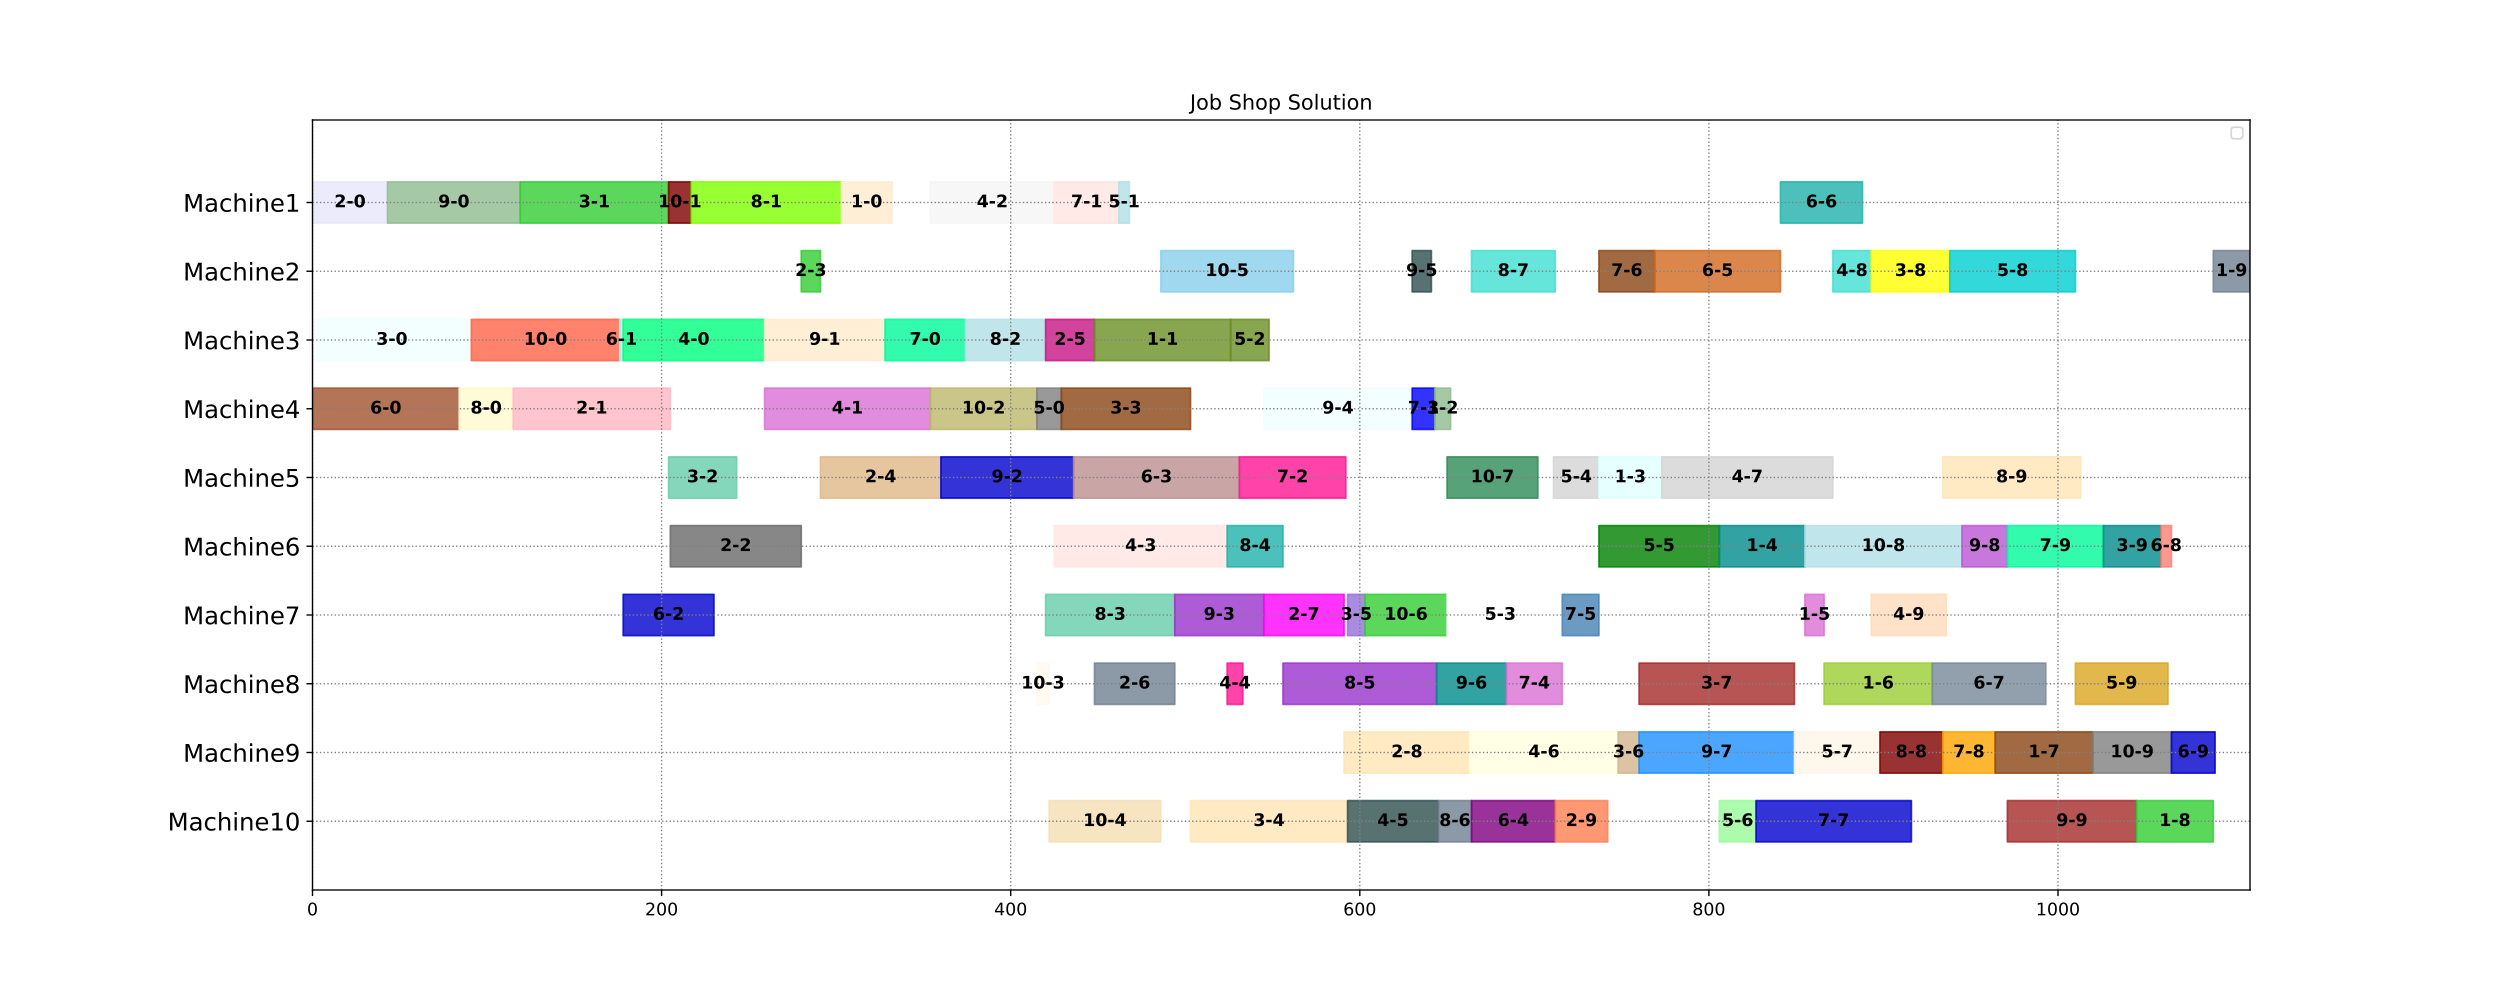 <?xml version="1.0" encoding="utf-8" standalone="no"?>
<!DOCTYPE svg PUBLIC "-//W3C//DTD SVG 1.1//EN"
  "http://www.w3.org/Graphics/SVG/1.1/DTD/svg11.dtd">
<!-- Created with matplotlib (https://matplotlib.org/) -->
<svg height="576pt" version="1.1" viewBox="0 0 1440 576" width="1440pt" xmlns="http://www.w3.org/2000/svg" xmlns:xlink="http://www.w3.org/1999/xlink">
 <defs>
  <style type="text/css">*{stroke-linecap:butt;stroke-linejoin:round;}</style>
 </defs>
 <g id="figure_1">
  <g id="patch_1">
   <path d="M 0 576 
L 1440 576 
L 1440 0 
L 0 0 
z
" style="fill:#ffffff;"/>
  </g>
  <g id="axes_1">
   <g id="patch_2">
    <path d="M 180 512.64 
L 1296 512.64 
L 1296 69.12 
L 180 69.12 
z
" style="fill:#ffffff;"/>
   </g>
   <g id="patch_3">
    <path clip-path="url(#pfb26434079)" d="M 180 104.76 
L 223.232 104.76 
L 223.232 128.52 
L 180 128.52 
z
" style="fill:#e6e6fa;opacity:0.8;stroke:#e6e6fa;stroke-linejoin:miter;"/>
   </g>
   <g id="patch_4">
    <path clip-path="url(#pfb26434079)" d="M 223.232 104.76 
L 299.643 104.76 
L 299.643 128.52 
L 223.232 128.52 
z
" style="fill:#8fbc8f;opacity:0.8;stroke:#8fbc8f;stroke-linejoin:miter;"/>
   </g>
   <g id="patch_5">
    <path clip-path="url(#pfb26434079)" d="M 299.643 104.76 
L 385.103 104.76 
L 385.103 128.52 
L 299.643 128.52 
z
" style="fill:#32cd32;opacity:0.8;stroke:#32cd32;stroke-linejoin:miter;"/>
   </g>
   <g id="patch_6">
    <path clip-path="url(#pfb26434079)" d="M 385.103 104.76 
L 398.173 104.76 
L 398.173 128.52 
L 385.103 128.52 
z
" style="fill:#800000;opacity:0.8;stroke:#800000;stroke-linejoin:miter;"/>
   </g>
   <g id="patch_7">
    <path clip-path="url(#pfb26434079)" d="M 398.173 104.76 
L 484.638 104.76 
L 484.638 128.52 
L 398.173 128.52 
z
" style="fill:#7fff00;opacity:0.8;stroke:#7fff00;stroke-linejoin:miter;"/>
   </g>
   <g id="patch_8">
    <path clip-path="url(#pfb26434079)" d="M 484.638 104.76 
L 513.795 104.76 
L 513.795 128.52 
L 484.638 128.52 
z
" style="fill:#ffebcd;opacity:0.8;stroke:#ffebcd;stroke-linejoin:miter;"/>
   </g>
   <g id="patch_9">
    <path clip-path="url(#pfb26434079)" d="M 535.914 104.76 
L 607.297 104.76 
L 607.297 128.52 
L 535.914 128.52 
z
" style="fill:#f5f5f5;opacity:0.8;stroke:#f5f5f5;stroke-linejoin:miter;"/>
   </g>
   <g id="patch_10">
    <path clip-path="url(#pfb26434079)" d="M 607.297 104.76 
L 644.497 104.76 
L 644.497 128.52 
L 607.297 128.52 
z
" style="fill:#ffe4e1;opacity:0.8;stroke:#ffe4e1;stroke-linejoin:miter;"/>
   </g>
   <g id="patch_11">
    <path clip-path="url(#pfb26434079)" d="M 644.497 104.76 
L 650.53 104.76 
L 650.53 128.52 
L 644.497 128.52 
z
" style="fill:#b0e0e6;opacity:0.8;stroke:#b0e0e6;stroke-linejoin:miter;"/>
   </g>
   <g id="patch_12">
    <path clip-path="url(#pfb26434079)" d="M 1025.546 104.76 
L 1072.8 104.76 
L 1072.8 128.52 
L 1025.546 128.52 
z
" style="fill:#20b2aa;opacity:0.8;stroke:#20b2aa;stroke-linejoin:miter;"/>
   </g>
   <g id="patch_13">
    <path clip-path="url(#pfb26434079)" d="M 461.514 144.36 
L 472.573 144.36 
L 472.573 168.12 
L 461.514 168.12 
z
" style="fill:#32cd32;opacity:0.8;stroke:#32cd32;stroke-linejoin:miter;"/>
   </g>
   <g id="patch_14">
    <path clip-path="url(#pfb26434079)" d="M 668.627 144.36 
L 745.038 144.36 
L 745.038 168.12 
L 668.627 168.12 
z
" style="fill:#87ceeb;opacity:0.8;stroke:#87ceeb;stroke-linejoin:miter;"/>
   </g>
   <g id="patch_15">
    <path clip-path="url(#pfb26434079)" d="M 813.405 144.36 
L 824.465 144.36 
L 824.465 168.12 
L 813.405 168.12 
z
" style="fill:#2f4f4f;opacity:0.8;stroke:#2f4f4f;stroke-linejoin:miter;"/>
   </g>
   <g id="patch_16">
    <path clip-path="url(#pfb26434079)" d="M 847.589 144.36 
L 895.849 144.36 
L 895.849 168.12 
L 847.589 168.12 
z
" style="fill:#40e0d0;opacity:0.8;stroke:#40e0d0;stroke-linejoin:miter;"/>
   </g>
   <g id="patch_17">
    <path clip-path="url(#pfb26434079)" d="M 920.984 144.36 
L 953.157 144.36 
L 953.157 168.12 
L 920.984 168.12 
z
" style="fill:#8b4513;opacity:0.8;stroke:#8b4513;stroke-linejoin:miter;"/>
   </g>
   <g id="patch_18">
    <path clip-path="url(#pfb26434079)" d="M 953.157 144.36 
L 1025.546 144.36 
L 1025.546 168.12 
L 953.157 168.12 
z
" style="fill:#d2691e;opacity:0.8;stroke:#d2691e;stroke-linejoin:miter;"/>
   </g>
   <g id="patch_19">
    <path clip-path="url(#pfb26434079)" d="M 1055.708 144.36 
L 1077.827 144.36 
L 1077.827 168.12 
L 1055.708 168.12 
z
" style="fill:#40e0d0;opacity:0.8;stroke:#40e0d0;stroke-linejoin:miter;"/>
   </g>
   <g id="patch_20">
    <path clip-path="url(#pfb26434079)" d="M 1077.827 144.36 
L 1123.07 144.36 
L 1123.07 168.12 
L 1077.827 168.12 
z
" style="fill:#ffff00;opacity:0.8;stroke:#ffff00;stroke-linejoin:miter;"/>
   </g>
   <g id="patch_21">
    <path clip-path="url(#pfb26434079)" d="M 1123.07 144.36 
L 1195.459 144.36 
L 1195.459 168.12 
L 1123.07 168.12 
z
" style="fill:#00ced1;opacity:0.8;stroke:#00ced1;stroke-linejoin:miter;"/>
   </g>
   <g id="patch_22">
    <path clip-path="url(#pfb26434079)" d="M 1274.886 144.36 
L 1296 144.36 
L 1296 168.12 
L 1274.886 168.12 
z
" style="fill:#708090;opacity:0.8;stroke:#708090;stroke-linejoin:miter;"/>
   </g>
   <g id="patch_23">
    <path clip-path="url(#pfb26434079)" d="M 180 183.96 
L 271.492 183.96 
L 271.492 207.72 
L 180 207.72 
z
" style="fill:#f0ffff;opacity:0.8;stroke:#f0ffff;stroke-linejoin:miter;"/>
   </g>
   <g id="patch_24">
    <path clip-path="url(#pfb26434079)" d="M 271.492 183.96 
L 356.951 183.96 
L 356.951 207.72 
L 271.492 207.72 
z
" style="fill:#ff6347;opacity:0.8;stroke:#ff6347;stroke-linejoin:miter;"/>
   </g>
   <g id="patch_25">
    <path clip-path="url(#pfb26434079)" d="M 356.951 183.96 
L 358.962 183.96 
L 358.962 207.72 
L 356.951 207.72 
z
" style="fill:#afeeee;opacity:0.8;stroke:#afeeee;stroke-linejoin:miter;"/>
   </g>
   <g id="patch_26">
    <path clip-path="url(#pfb26434079)" d="M 358.962 183.96 
L 440.4 183.96 
L 440.4 207.72 
L 358.962 207.72 
z
" style="fill:#00ff7f;opacity:0.8;stroke:#00ff7f;stroke-linejoin:miter;"/>
   </g>
   <g id="patch_27">
    <path clip-path="url(#pfb26434079)" d="M 440.4 183.96 
L 509.773 183.96 
L 509.773 207.72 
L 440.4 207.72 
z
" style="fill:#ffebcd;opacity:0.8;stroke:#ffebcd;stroke-linejoin:miter;"/>
   </g>
   <g id="patch_28">
    <path clip-path="url(#pfb26434079)" d="M 509.773 183.96 
L 556.022 183.96 
L 556.022 207.72 
L 509.773 207.72 
z
" style="fill:#00fa9a;opacity:0.8;stroke:#00fa9a;stroke-linejoin:miter;"/>
   </g>
   <g id="patch_29">
    <path clip-path="url(#pfb26434079)" d="M 556.022 183.96 
L 602.27 183.96 
L 602.27 207.72 
L 556.022 207.72 
z
" style="fill:#b0e0e6;opacity:0.8;stroke:#b0e0e6;stroke-linejoin:miter;"/>
   </g>
   <g id="patch_30">
    <path clip-path="url(#pfb26434079)" d="M 602.27 183.96 
L 630.422 183.96 
L 630.422 207.72 
L 602.27 207.72 
z
" style="fill:#c71585;opacity:0.8;stroke:#c71585;stroke-linejoin:miter;"/>
   </g>
   <g id="patch_31">
    <path clip-path="url(#pfb26434079)" d="M 630.422 183.96 
L 708.843 183.96 
L 708.843 207.72 
L 630.422 207.72 
z
" style="fill:#6b8e23;opacity:0.8;stroke:#6b8e23;stroke-linejoin:miter;"/>
   </g>
   <g id="patch_32">
    <path clip-path="url(#pfb26434079)" d="M 708.843 183.96 
L 730.962 183.96 
L 730.962 207.72 
L 708.843 207.72 
z
" style="fill:#6b8e23;opacity:0.8;stroke:#6b8e23;stroke-linejoin:miter;"/>
   </g>
   <g id="patch_33">
    <path clip-path="url(#pfb26434079)" d="M 180 223.56 
L 264.454 223.56 
L 264.454 247.32 
L 180 247.32 
z
" style="fill:#a0522d;opacity:0.8;stroke:#a0522d;stroke-linejoin:miter;"/>
   </g>
   <g id="patch_34">
    <path clip-path="url(#pfb26434079)" d="M 264.454 223.56 
L 295.622 223.56 
L 295.622 247.32 
L 264.454 247.32 
z
" style="fill:#fffacd;opacity:0.8;stroke:#fffacd;stroke-linejoin:miter;"/>
   </g>
   <g id="patch_35">
    <path clip-path="url(#pfb26434079)" d="M 295.622 223.56 
L 386.108 223.56 
L 386.108 247.32 
L 295.622 247.32 
z
" style="fill:#ffb6c1;opacity:0.8;stroke:#ffb6c1;stroke-linejoin:miter;"/>
   </g>
   <g id="patch_36">
    <path clip-path="url(#pfb26434079)" d="M 440.4 223.56 
L 535.914 223.56 
L 535.914 247.32 
L 440.4 247.32 
z
" style="fill:#da70d6;opacity:0.8;stroke:#da70d6;stroke-linejoin:miter;"/>
   </g>
   <g id="patch_37">
    <path clip-path="url(#pfb26434079)" d="M 535.914 223.56 
L 597.243 223.56 
L 597.243 247.32 
L 535.914 247.32 
z
" style="fill:#bdb76b;opacity:0.8;stroke:#bdb76b;stroke-linejoin:miter;"/>
   </g>
   <g id="patch_38">
    <path clip-path="url(#pfb26434079)" d="M 597.243 223.56 
L 611.319 223.56 
L 611.319 247.32 
L 597.243 247.32 
z
" style="fill:#808080;opacity:0.8;stroke:#808080;stroke-linejoin:miter;"/>
   </g>
   <g id="patch_39">
    <path clip-path="url(#pfb26434079)" d="M 611.319 223.56 
L 685.719 223.56 
L 685.719 247.32 
L 611.319 247.32 
z
" style="fill:#8b4513;opacity:0.8;stroke:#8b4513;stroke-linejoin:miter;"/>
   </g>
   <g id="patch_40">
    <path clip-path="url(#pfb26434079)" d="M 727.946 223.56 
L 813.405 223.56 
L 813.405 247.32 
L 727.946 247.32 
z
" style="fill:#f0ffff;opacity:0.8;stroke:#f0ffff;stroke-linejoin:miter;"/>
   </g>
   <g id="patch_41">
    <path clip-path="url(#pfb26434079)" d="M 813.405 223.56 
L 826.476 223.56 
L 826.476 247.32 
L 813.405 247.32 
z
" style="fill:#0000ff;opacity:0.8;stroke:#0000ff;stroke-linejoin:miter;"/>
   </g>
   <g id="patch_42">
    <path clip-path="url(#pfb26434079)" d="M 826.476 223.56 
L 835.524 223.56 
L 835.524 247.32 
L 826.476 247.32 
z
" style="fill:#8fbc8f;opacity:0.8;stroke:#8fbc8f;stroke-linejoin:miter;"/>
   </g>
   <g id="patch_43">
    <path clip-path="url(#pfb26434079)" d="M 385.103 263.16 
L 424.314 263.16 
L 424.314 286.92 
L 385.103 286.92 
z
" style="fill:#66cdaa;opacity:0.8;stroke:#66cdaa;stroke-linejoin:miter;"/>
   </g>
   <g id="patch_44">
    <path clip-path="url(#pfb26434079)" d="M 472.573 263.16 
L 541.946 263.16 
L 541.946 286.92 
L 472.573 286.92 
z
" style="fill:#deb887;opacity:0.8;stroke:#deb887;stroke-linejoin:miter;"/>
   </g>
   <g id="patch_45">
    <path clip-path="url(#pfb26434079)" d="M 541.946 263.16 
L 618.357 263.16 
L 618.357 286.92 
L 541.946 286.92 
z
" style="fill:#0000cd;opacity:0.8;stroke:#0000cd;stroke-linejoin:miter;"/>
   </g>
   <g id="patch_46">
    <path clip-path="url(#pfb26434079)" d="M 618.357 263.16 
L 713.87 263.16 
L 713.87 286.92 
L 618.357 286.92 
z
" style="fill:#bc8f8f;opacity:0.8;stroke:#bc8f8f;stroke-linejoin:miter;"/>
   </g>
   <g id="patch_47">
    <path clip-path="url(#pfb26434079)" d="M 713.87 263.16 
L 775.2 263.16 
L 775.2 286.92 
L 713.87 286.92 
z
" style="fill:#ff1493;opacity:0.8;stroke:#ff1493;stroke-linejoin:miter;"/>
   </g>
   <g id="patch_48">
    <path clip-path="url(#pfb26434079)" d="M 833.514 263.16 
L 885.795 263.16 
L 885.795 286.92 
L 833.514 286.92 
z
" style="fill:#2e8b57;opacity:0.8;stroke:#2e8b57;stroke-linejoin:miter;"/>
   </g>
   <g id="patch_49">
    <path clip-path="url(#pfb26434079)" d="M 894.843 263.16 
L 920.984 263.16 
L 920.984 286.92 
L 894.843 286.92 
z
" style="fill:#d3d3d3;opacity:0.8;stroke:#d3d3d3;stroke-linejoin:miter;"/>
   </g>
   <g id="patch_50">
    <path clip-path="url(#pfb26434079)" d="M 920.984 263.16 
L 957.178 263.16 
L 957.178 286.92 
L 920.984 286.92 
z
" style="fill:#e0ffff;opacity:0.8;stroke:#e0ffff;stroke-linejoin:miter;"/>
   </g>
   <g id="patch_51">
    <path clip-path="url(#pfb26434079)" d="M 957.178 263.16 
L 1055.708 263.16 
L 1055.708 286.92 
L 957.178 286.92 
z
" style="fill:#d3d3d3;opacity:0.8;stroke:#d3d3d3;stroke-linejoin:miter;"/>
   </g>
   <g id="patch_52">
    <path clip-path="url(#pfb26434079)" d="M 1119.049 263.16 
L 1198.476 263.16 
L 1198.476 286.92 
L 1119.049 286.92 
z
" style="fill:#ffe4b5;opacity:0.8;stroke:#ffe4b5;stroke-linejoin:miter;"/>
   </g>
   <g id="patch_53">
    <path clip-path="url(#pfb26434079)" d="M 386.108 302.76 
L 461.514 302.76 
L 461.514 326.52 
L 386.108 326.52 
z
" style="fill:#696969;opacity:0.8;stroke:#696969;stroke-linejoin:miter;"/>
   </g>
   <g id="patch_54">
    <path clip-path="url(#pfb26434079)" d="M 607.297 302.76 
L 706.832 302.76 
L 706.832 326.52 
L 607.297 326.52 
z
" style="fill:#ffe4e1;opacity:0.8;stroke:#ffe4e1;stroke-linejoin:miter;"/>
   </g>
   <g id="patch_55">
    <path clip-path="url(#pfb26434079)" d="M 706.832 302.76 
L 739.005 302.76 
L 739.005 326.52 
L 706.832 326.52 
z
" style="fill:#20b2aa;opacity:0.8;stroke:#20b2aa;stroke-linejoin:miter;"/>
   </g>
   <g id="patch_56">
    <path clip-path="url(#pfb26434079)" d="M 920.984 302.76 
L 990.357 302.76 
L 990.357 326.52 
L 920.984 326.52 
z
" style="fill:#008000;opacity:0.8;stroke:#008000;stroke-linejoin:miter;"/>
   </g>
   <g id="patch_57">
    <path clip-path="url(#pfb26434079)" d="M 990.357 302.76 
L 1039.622 302.76 
L 1039.622 326.52 
L 990.357 326.52 
z
" style="fill:#008b8b;opacity:0.8;stroke:#008b8b;stroke-linejoin:miter;"/>
   </g>
   <g id="patch_58">
    <path clip-path="url(#pfb26434079)" d="M 1039.622 302.76 
L 1130.108 302.76 
L 1130.108 326.52 
L 1039.622 326.52 
z
" style="fill:#b0e0e6;opacity:0.8;stroke:#b0e0e6;stroke-linejoin:miter;"/>
   </g>
   <g id="patch_59">
    <path clip-path="url(#pfb26434079)" d="M 1130.108 302.76 
L 1156.249 302.76 
L 1156.249 326.52 
L 1130.108 326.52 
z
" style="fill:#ba55d3;opacity:0.8;stroke:#ba55d3;stroke-linejoin:miter;"/>
   </g>
   <g id="patch_60">
    <path clip-path="url(#pfb26434079)" d="M 1156.249 302.76 
L 1211.546 302.76 
L 1211.546 326.52 
L 1156.249 326.52 
z
" style="fill:#00fa9a;opacity:0.8;stroke:#00fa9a;stroke-linejoin:miter;"/>
   </g>
   <g id="patch_61">
    <path clip-path="url(#pfb26434079)" d="M 1211.546 302.76 
L 1244.724 302.76 
L 1244.724 326.52 
L 1211.546 326.52 
z
" style="fill:#008b8b;opacity:0.8;stroke:#008b8b;stroke-linejoin:miter;"/>
   </g>
   <g id="patch_62">
    <path clip-path="url(#pfb26434079)" d="M 1244.724 302.76 
L 1250.757 302.76 
L 1250.757 326.52 
L 1244.724 326.52 
z
" style="fill:#fa8072;opacity:0.8;stroke:#fa8072;stroke-linejoin:miter;"/>
   </g>
   <g id="patch_63">
    <path clip-path="url(#pfb26434079)" d="M 358.962 342.36 
L 411.243 342.36 
L 411.243 366.12 
L 358.962 366.12 
z
" style="fill:#0000cd;opacity:0.8;stroke:#0000cd;stroke-linejoin:miter;"/>
   </g>
   <g id="patch_64">
    <path clip-path="url(#pfb26434079)" d="M 602.27 342.36 
L 676.67 342.36 
L 676.67 366.12 
L 602.27 366.12 
z
" style="fill:#66cdaa;opacity:0.8;stroke:#66cdaa;stroke-linejoin:miter;"/>
   </g>
   <g id="patch_65">
    <path clip-path="url(#pfb26434079)" d="M 676.67 342.36 
L 727.946 342.36 
L 727.946 366.12 
L 676.67 366.12 
z
" style="fill:#9932cc;opacity:0.8;stroke:#9932cc;stroke-linejoin:miter;"/>
   </g>
   <g id="patch_66">
    <path clip-path="url(#pfb26434079)" d="M 727.946 342.36 
L 774.195 342.36 
L 774.195 366.12 
L 727.946 366.12 
z
" style="fill:#ff00ff;opacity:0.8;stroke:#ff00ff;stroke-linejoin:miter;"/>
   </g>
   <g id="patch_67">
    <path clip-path="url(#pfb26434079)" d="M 776.205 342.36 
L 786.259 342.36 
L 786.259 366.12 
L 776.205 366.12 
z
" style="fill:#9370db;opacity:0.8;stroke:#9370db;stroke-linejoin:miter;"/>
   </g>
   <g id="patch_68">
    <path clip-path="url(#pfb26434079)" d="M 786.259 342.36 
L 833.514 342.36 
L 833.514 366.12 
L 786.259 366.12 
z
" style="fill:#32cd32;opacity:0.8;stroke:#32cd32;stroke-linejoin:miter;"/>
   </g>
   <g id="patch_69">
    <path clip-path="url(#pfb26434079)" d="M 833.514 342.36 
L 894.843 342.36 
L 894.843 366.12 
L 833.514 366.12 
z
" style="fill:#ffffff;opacity:0.8;stroke:#ffffff;stroke-linejoin:miter;"/>
   </g>
   <g id="patch_70">
    <path clip-path="url(#pfb26434079)" d="M 899.87 342.36 
L 920.984 342.36 
L 920.984 366.12 
L 899.87 366.12 
z
" style="fill:#4682b4;opacity:0.8;stroke:#4682b4;stroke-linejoin:miter;"/>
   </g>
   <g id="patch_71">
    <path clip-path="url(#pfb26434079)" d="M 1039.622 342.36 
L 1050.681 342.36 
L 1050.681 366.12 
L 1039.622 366.12 
z
" style="fill:#da70d6;opacity:0.8;stroke:#da70d6;stroke-linejoin:miter;"/>
   </g>
   <g id="patch_72">
    <path clip-path="url(#pfb26434079)" d="M 1077.827 342.36 
L 1121.059 342.36 
L 1121.059 366.12 
L 1077.827 366.12 
z
" style="fill:#ffdab9;opacity:0.8;stroke:#ffdab9;stroke-linejoin:miter;"/>
   </g>
   <g id="patch_73">
    <path clip-path="url(#pfb26434079)" d="M 597.243 381.96 
L 604.281 381.96 
L 604.281 405.72 
L 597.243 405.72 
z
" style="fill:#fffaf0;opacity:0.8;stroke:#fffaf0;stroke-linejoin:miter;"/>
   </g>
   <g id="patch_74">
    <path clip-path="url(#pfb26434079)" d="M 630.422 381.96 
L 676.67 381.96 
L 676.67 405.72 
L 630.422 405.72 
z
" style="fill:#708090;opacity:0.8;stroke:#708090;stroke-linejoin:miter;"/>
   </g>
   <g id="patch_75">
    <path clip-path="url(#pfb26434079)" d="M 706.832 381.96 
L 715.881 381.96 
L 715.881 405.72 
L 706.832 405.72 
z
" style="fill:#ff1493;opacity:0.8;stroke:#ff1493;stroke-linejoin:miter;"/>
   </g>
   <g id="patch_76">
    <path clip-path="url(#pfb26434079)" d="M 739.005 381.96 
L 827.481 381.96 
L 827.481 405.72 
L 739.005 405.72 
z
" style="fill:#9932cc;opacity:0.8;stroke:#9932cc;stroke-linejoin:miter;"/>
   </g>
   <g id="patch_77">
    <path clip-path="url(#pfb26434079)" d="M 827.481 381.96 
L 867.697 381.96 
L 867.697 405.72 
L 827.481 405.72 
z
" style="fill:#008b8b;opacity:0.8;stroke:#008b8b;stroke-linejoin:miter;"/>
   </g>
   <g id="patch_78">
    <path clip-path="url(#pfb26434079)" d="M 867.697 381.96 
L 899.87 381.96 
L 899.87 405.72 
L 867.697 405.72 
z
" style="fill:#da70d6;opacity:0.8;stroke:#da70d6;stroke-linejoin:miter;"/>
   </g>
   <g id="patch_79">
    <path clip-path="url(#pfb26434079)" d="M 944.108 381.96 
L 1033.589 381.96 
L 1033.589 405.72 
L 944.108 405.72 
z
" style="fill:#a52a2a;opacity:0.8;stroke:#a52a2a;stroke-linejoin:miter;"/>
   </g>
   <g id="patch_80">
    <path clip-path="url(#pfb26434079)" d="M 1050.681 381.96 
L 1113.016 381.96 
L 1113.016 405.72 
L 1050.681 405.72 
z
" style="fill:#9acd32;opacity:0.8;stroke:#9acd32;stroke-linejoin:miter;"/>
   </g>
   <g id="patch_81">
    <path clip-path="url(#pfb26434079)" d="M 1113.016 381.96 
L 1178.368 381.96 
L 1178.368 405.72 
L 1113.016 405.72 
z
" style="fill:#778899;opacity:0.8;stroke:#778899;stroke-linejoin:miter;"/>
   </g>
   <g id="patch_82">
    <path clip-path="url(#pfb26434079)" d="M 1195.459 381.96 
L 1248.746 381.96 
L 1248.746 405.72 
L 1195.459 405.72 
z
" style="fill:#daa520;opacity:0.8;stroke:#daa520;stroke-linejoin:miter;"/>
   </g>
   <g id="patch_83">
    <path clip-path="url(#pfb26434079)" d="M 774.195 421.56 
L 846.584 421.56 
L 846.584 445.32 
L 774.195 445.32 
z
" style="fill:#ffe4b5;opacity:0.8;stroke:#ffe4b5;stroke-linejoin:miter;"/>
   </g>
   <g id="patch_84">
    <path clip-path="url(#pfb26434079)" d="M 846.584 421.56 
L 932.043 421.56 
L 932.043 445.32 
L 846.584 445.32 
z
" style="fill:#ffffe0;opacity:0.8;stroke:#ffffe0;stroke-linejoin:miter;"/>
   </g>
   <g id="patch_85">
    <path clip-path="url(#pfb26434079)" d="M 932.043 421.56 
L 944.108 421.56 
L 944.108 445.32 
L 932.043 445.32 
z
" style="fill:#d2b48c;opacity:0.8;stroke:#d2b48c;stroke-linejoin:miter;"/>
   </g>
   <g id="patch_86">
    <path clip-path="url(#pfb26434079)" d="M 944.108 421.56 
L 1033.589 421.56 
L 1033.589 445.32 
L 944.108 445.32 
z
" style="fill:#1e90ff;opacity:0.8;stroke:#1e90ff;stroke-linejoin:miter;"/>
   </g>
   <g id="patch_87">
    <path clip-path="url(#pfb26434079)" d="M 1033.589 421.56 
L 1082.854 421.56 
L 1082.854 445.32 
L 1033.589 445.32 
z
" style="fill:#fdf5e6;opacity:0.8;stroke:#fdf5e6;stroke-linejoin:miter;"/>
   </g>
   <g id="patch_88">
    <path clip-path="url(#pfb26434079)" d="M 1082.854 421.56 
L 1119.049 421.56 
L 1119.049 445.32 
L 1082.854 445.32 
z
" style="fill:#800000;opacity:0.8;stroke:#800000;stroke-linejoin:miter;"/>
   </g>
   <g id="patch_89">
    <path clip-path="url(#pfb26434079)" d="M 1119.049 421.56 
L 1149.211 421.56 
L 1149.211 445.32 
L 1119.049 445.32 
z
" style="fill:#ffa500;opacity:0.8;stroke:#ffa500;stroke-linejoin:miter;"/>
   </g>
   <g id="patch_90">
    <path clip-path="url(#pfb26434079)" d="M 1149.211 421.56 
L 1205.514 421.56 
L 1205.514 445.32 
L 1149.211 445.32 
z
" style="fill:#8b4513;opacity:0.8;stroke:#8b4513;stroke-linejoin:miter;"/>
   </g>
   <g id="patch_91">
    <path clip-path="url(#pfb26434079)" d="M 1205.514 421.56 
L 1250.757 421.56 
L 1250.757 445.32 
L 1205.514 445.32 
z
" style="fill:#808080;opacity:0.8;stroke:#808080;stroke-linejoin:miter;"/>
   </g>
   <g id="patch_92">
    <path clip-path="url(#pfb26434079)" d="M 1250.757 421.56 
L 1275.892 421.56 
L 1275.892 445.32 
L 1250.757 445.32 
z
" style="fill:#0000cd;opacity:0.8;stroke:#0000cd;stroke-linejoin:miter;"/>
   </g>
   <g id="patch_93">
    <path clip-path="url(#pfb26434079)" d="M 604.281 461.16 
L 668.627 461.16 
L 668.627 484.92 
L 604.281 484.92 
z
" style="fill:#f5deb3;opacity:0.8;stroke:#f5deb3;stroke-linejoin:miter;"/>
   </g>
   <g id="patch_94">
    <path clip-path="url(#pfb26434079)" d="M 685.719 461.16 
L 776.205 461.16 
L 776.205 484.92 
L 685.719 484.92 
z
" style="fill:#ffe4b5;opacity:0.8;stroke:#ffe4b5;stroke-linejoin:miter;"/>
   </g>
   <g id="patch_95">
    <path clip-path="url(#pfb26434079)" d="M 776.205 461.16 
L 828.486 461.16 
L 828.486 484.92 
L 776.205 484.92 
z
" style="fill:#2f4f4f;opacity:0.8;stroke:#2f4f4f;stroke-linejoin:miter;"/>
   </g>
   <g id="patch_96">
    <path clip-path="url(#pfb26434079)" d="M 828.486 461.16 
L 847.589 461.16 
L 847.589 484.92 
L 828.486 484.92 
z
" style="fill:#708090;opacity:0.8;stroke:#708090;stroke-linejoin:miter;"/>
   </g>
   <g id="patch_97">
    <path clip-path="url(#pfb26434079)" d="M 847.589 461.16 
L 895.849 461.16 
L 895.849 484.92 
L 847.589 484.92 
z
" style="fill:#800080;opacity:0.8;stroke:#800080;stroke-linejoin:miter;"/>
   </g>
   <g id="patch_98">
    <path clip-path="url(#pfb26434079)" d="M 895.849 461.16 
L 926.011 461.16 
L 926.011 484.92 
L 895.849 484.92 
z
" style="fill:#ff7f50;opacity:0.8;stroke:#ff7f50;stroke-linejoin:miter;"/>
   </g>
   <g id="patch_99">
    <path clip-path="url(#pfb26434079)" d="M 990.357 461.16 
L 1011.47 461.16 
L 1011.47 484.92 
L 990.357 484.92 
z
" style="fill:#98fb98;opacity:0.8;stroke:#98fb98;stroke-linejoin:miter;"/>
   </g>
   <g id="patch_100">
    <path clip-path="url(#pfb26434079)" d="M 1011.47 461.16 
L 1100.951 461.16 
L 1100.951 484.92 
L 1011.47 484.92 
z
" style="fill:#0000cd;opacity:0.8;stroke:#0000cd;stroke-linejoin:miter;"/>
   </g>
   <g id="patch_101">
    <path clip-path="url(#pfb26434079)" d="M 1156.249 461.16 
L 1230.649 461.16 
L 1230.649 484.92 
L 1156.249 484.92 
z
" style="fill:#a52a2a;opacity:0.8;stroke:#a52a2a;stroke-linejoin:miter;"/>
   </g>
   <g id="patch_102">
    <path clip-path="url(#pfb26434079)" d="M 1230.649 461.16 
L 1274.886 461.16 
L 1274.886 484.92 
L 1230.649 484.92 
z
" style="fill:#32cd32;opacity:0.8;stroke:#32cd32;stroke-linejoin:miter;"/>
   </g>
   <g id="matplotlib.axis_1">
    <g id="xtick_1">
     <g id="line2d_1">
      <path clip-path="url(#pfb26434079)" d="M 180 512.64 
L 180 69.12 
" style="fill:none;stroke:#808080;stroke-dasharray:0.8,1.32;stroke-dashoffset:0;stroke-width:0.8;"/>
     </g>
     <g id="line2d_2">
      <defs>
       <path d="M 0 0 
L 0 3.5 
" id="mb12334674f" style="stroke:#000000;stroke-width:0.8;"/>
      </defs>
      <g>
       <use style="stroke:#000000;stroke-width:0.8;" x="180" xlink:href="#mb12334674f" y="512.64"/>
      </g>
     </g>
     <g id="text_1">
      <!-- 0 -->
      <g transform="translate(176.819 527.238)scale(0.1 -0.1)">
       <defs>
        <path d="M 31.781 66.406 
Q 24.172 66.406 20.328 58.906 
Q 16.5 51.422 16.5 36.375 
Q 16.5 21.391 20.328 13.891 
Q 24.172 6.391 31.781 6.391 
Q 39.453 6.391 43.281 13.891 
Q 47.125 21.391 47.125 36.375 
Q 47.125 51.422 43.281 58.906 
Q 39.453 66.406 31.781 66.406 
z
M 31.781 74.219 
Q 44.047 74.219 50.516 64.516 
Q 56.984 54.828 56.984 36.375 
Q 56.984 17.969 50.516 8.266 
Q 44.047 -1.422 31.781 -1.422 
Q 19.531 -1.422 13.062 8.266 
Q 6.594 17.969 6.594 36.375 
Q 6.594 54.828 13.062 64.516 
Q 19.531 74.219 31.781 74.219 
z
" id="DejaVuSans-48"/>
       </defs>
       <use xlink:href="#DejaVuSans-48"/>
      </g>
     </g>
    </g>
    <g id="xtick_2">
     <g id="line2d_3">
      <path clip-path="url(#pfb26434079)" d="M 381.081 512.64 
L 381.081 69.12 
" style="fill:none;stroke:#808080;stroke-dasharray:0.8,1.32;stroke-dashoffset:0;stroke-width:0.8;"/>
     </g>
     <g id="line2d_4">
      <g>
       <use style="stroke:#000000;stroke-width:0.8;" x="381.081" xlink:href="#mb12334674f" y="512.64"/>
      </g>
     </g>
     <g id="text_2">
      <!-- 200 -->
      <g transform="translate(371.537 527.238)scale(0.1 -0.1)">
       <defs>
        <path d="M 19.188 8.297 
L 53.609 8.297 
L 53.609 0 
L 7.328 0 
L 7.328 8.297 
Q 12.938 14.109 22.625 23.891 
Q 32.328 33.688 34.812 36.531 
Q 39.547 41.844 41.422 45.531 
Q 43.312 49.219 43.312 52.781 
Q 43.312 58.594 39.234 62.25 
Q 35.156 65.922 28.609 65.922 
Q 23.969 65.922 18.812 64.312 
Q 13.672 62.703 7.812 59.422 
L 7.812 69.391 
Q 13.766 71.781 18.938 73 
Q 24.125 74.219 28.422 74.219 
Q 39.75 74.219 46.484 68.547 
Q 53.219 62.891 53.219 53.422 
Q 53.219 48.922 51.531 44.891 
Q 49.859 40.875 45.406 35.406 
Q 44.188 33.984 37.641 27.219 
Q 31.109 20.453 19.188 8.297 
z
" id="DejaVuSans-50"/>
       </defs>
       <use xlink:href="#DejaVuSans-50"/>
       <use x="63.623" xlink:href="#DejaVuSans-48"/>
       <use x="127.246" xlink:href="#DejaVuSans-48"/>
      </g>
     </g>
    </g>
    <g id="xtick_3">
     <g id="line2d_5">
      <path clip-path="url(#pfb26434079)" d="M 582.162 512.64 
L 582.162 69.12 
" style="fill:none;stroke:#808080;stroke-dasharray:0.8,1.32;stroke-dashoffset:0;stroke-width:0.8;"/>
     </g>
     <g id="line2d_6">
      <g>
       <use style="stroke:#000000;stroke-width:0.8;" x="582.162" xlink:href="#mb12334674f" y="512.64"/>
      </g>
     </g>
     <g id="text_3">
      <!-- 400 -->
      <g transform="translate(572.618 527.238)scale(0.1 -0.1)">
       <defs>
        <path d="M 37.797 64.312 
L 12.891 25.391 
L 37.797 25.391 
z
M 35.203 72.906 
L 47.609 72.906 
L 47.609 25.391 
L 58.016 25.391 
L 58.016 17.188 
L 47.609 17.188 
L 47.609 0 
L 37.797 0 
L 37.797 17.188 
L 4.891 17.188 
L 4.891 26.703 
z
" id="DejaVuSans-52"/>
       </defs>
       <use xlink:href="#DejaVuSans-52"/>
       <use x="63.623" xlink:href="#DejaVuSans-48"/>
       <use x="127.246" xlink:href="#DejaVuSans-48"/>
      </g>
     </g>
    </g>
    <g id="xtick_4">
     <g id="line2d_7">
      <path clip-path="url(#pfb26434079)" d="M 783.243 512.64 
L 783.243 69.12 
" style="fill:none;stroke:#808080;stroke-dasharray:0.8,1.32;stroke-dashoffset:0;stroke-width:0.8;"/>
     </g>
     <g id="line2d_8">
      <g>
       <use style="stroke:#000000;stroke-width:0.8;" x="783.243" xlink:href="#mb12334674f" y="512.64"/>
      </g>
     </g>
     <g id="text_4">
      <!-- 600 -->
      <g transform="translate(773.699 527.238)scale(0.1 -0.1)">
       <defs>
        <path d="M 33.016 40.375 
Q 26.375 40.375 22.484 35.828 
Q 18.609 31.297 18.609 23.391 
Q 18.609 15.531 22.484 10.953 
Q 26.375 6.391 33.016 6.391 
Q 39.656 6.391 43.531 10.953 
Q 47.406 15.531 47.406 23.391 
Q 47.406 31.297 43.531 35.828 
Q 39.656 40.375 33.016 40.375 
z
M 52.594 71.297 
L 52.594 62.312 
Q 48.875 64.062 45.094 64.984 
Q 41.312 65.922 37.594 65.922 
Q 27.828 65.922 22.672 59.328 
Q 17.531 52.734 16.797 39.406 
Q 19.672 43.656 24.016 45.922 
Q 28.375 48.188 33.594 48.188 
Q 44.578 48.188 50.953 41.516 
Q 57.328 34.859 57.328 23.391 
Q 57.328 12.156 50.688 5.359 
Q 44.047 -1.422 33.016 -1.422 
Q 20.359 -1.422 13.672 8.266 
Q 6.984 17.969 6.984 36.375 
Q 6.984 53.656 15.188 63.938 
Q 23.391 74.219 37.203 74.219 
Q 40.922 74.219 44.703 73.484 
Q 48.484 72.75 52.594 71.297 
z
" id="DejaVuSans-54"/>
       </defs>
       <use xlink:href="#DejaVuSans-54"/>
       <use x="63.623" xlink:href="#DejaVuSans-48"/>
       <use x="127.246" xlink:href="#DejaVuSans-48"/>
      </g>
     </g>
    </g>
    <g id="xtick_5">
     <g id="line2d_9">
      <path clip-path="url(#pfb26434079)" d="M 984.324 512.64 
L 984.324 69.12 
" style="fill:none;stroke:#808080;stroke-dasharray:0.8,1.32;stroke-dashoffset:0;stroke-width:0.8;"/>
     </g>
     <g id="line2d_10">
      <g>
       <use style="stroke:#000000;stroke-width:0.8;" x="984.324" xlink:href="#mb12334674f" y="512.64"/>
      </g>
     </g>
     <g id="text_5">
      <!-- 800 -->
      <g transform="translate(974.781 527.238)scale(0.1 -0.1)">
       <defs>
        <path d="M 31.781 34.625 
Q 24.75 34.625 20.719 30.859 
Q 16.703 27.094 16.703 20.516 
Q 16.703 13.922 20.719 10.156 
Q 24.75 6.391 31.781 6.391 
Q 38.812 6.391 42.859 10.172 
Q 46.922 13.969 46.922 20.516 
Q 46.922 27.094 42.891 30.859 
Q 38.875 34.625 31.781 34.625 
z
M 21.922 38.812 
Q 15.578 40.375 12.031 44.719 
Q 8.5 49.078 8.5 55.328 
Q 8.5 64.062 14.719 69.141 
Q 20.953 74.219 31.781 74.219 
Q 42.672 74.219 48.875 69.141 
Q 55.078 64.062 55.078 55.328 
Q 55.078 49.078 51.531 44.719 
Q 48 40.375 41.703 38.812 
Q 48.828 37.156 52.797 32.312 
Q 56.781 27.484 56.781 20.516 
Q 56.781 9.906 50.312 4.234 
Q 43.844 -1.422 31.781 -1.422 
Q 19.734 -1.422 13.25 4.234 
Q 6.781 9.906 6.781 20.516 
Q 6.781 27.484 10.781 32.312 
Q 14.797 37.156 21.922 38.812 
z
M 18.312 54.391 
Q 18.312 48.734 21.844 45.562 
Q 25.391 42.391 31.781 42.391 
Q 38.141 42.391 41.719 45.562 
Q 45.312 48.734 45.312 54.391 
Q 45.312 60.062 41.719 63.234 
Q 38.141 66.406 31.781 66.406 
Q 25.391 66.406 21.844 63.234 
Q 18.312 60.062 18.312 54.391 
z
" id="DejaVuSans-56"/>
       </defs>
       <use xlink:href="#DejaVuSans-56"/>
       <use x="63.623" xlink:href="#DejaVuSans-48"/>
       <use x="127.246" xlink:href="#DejaVuSans-48"/>
      </g>
     </g>
    </g>
    <g id="xtick_6">
     <g id="line2d_11">
      <path clip-path="url(#pfb26434079)" d="M 1185.405 512.64 
L 1185.405 69.12 
" style="fill:none;stroke:#808080;stroke-dasharray:0.8,1.32;stroke-dashoffset:0;stroke-width:0.8;"/>
     </g>
     <g id="line2d_12">
      <g>
       <use style="stroke:#000000;stroke-width:0.8;" x="1185.405" xlink:href="#mb12334674f" y="512.64"/>
      </g>
     </g>
     <g id="text_6">
      <!-- 1000 -->
      <g transform="translate(1172.68 527.238)scale(0.1 -0.1)">
       <defs>
        <path d="M 12.406 8.297 
L 28.516 8.297 
L 28.516 63.922 
L 10.984 60.406 
L 10.984 69.391 
L 28.422 72.906 
L 38.281 72.906 
L 38.281 8.297 
L 54.391 8.297 
L 54.391 0 
L 12.406 0 
z
" id="DejaVuSans-49"/>
       </defs>
       <use xlink:href="#DejaVuSans-49"/>
       <use x="63.623" xlink:href="#DejaVuSans-48"/>
       <use x="127.246" xlink:href="#DejaVuSans-48"/>
       <use x="190.869" xlink:href="#DejaVuSans-48"/>
      </g>
     </g>
    </g>
   </g>
   <g id="matplotlib.axis_2">
    <g id="ytick_1">
     <g id="line2d_13">
      <path clip-path="url(#pfb26434079)" d="M 180 116.64 
L 1296 116.64 
" style="fill:none;stroke:#808080;stroke-dasharray:0.8,1.32;stroke-dashoffset:0;stroke-width:0.8;"/>
     </g>
     <g id="line2d_14">
      <defs>
       <path d="M 0 0 
L -3.5 0 
" id="md3c2a8a50f" style="stroke:#000000;stroke-width:0.8;"/>
      </defs>
      <g>
       <use style="stroke:#000000;stroke-width:0.8;" x="180" xlink:href="#md3c2a8a50f" y="116.64"/>
      </g>
     </g>
     <g id="text_7">
      <!-- Machine1 -->
      <g transform="translate(105.487 121.959)scale(0.14 -0.14)">
       <defs>
        <path d="M 9.812 72.906 
L 24.516 72.906 
L 43.109 23.297 
L 61.812 72.906 
L 76.516 72.906 
L 76.516 0 
L 66.891 0 
L 66.891 64.016 
L 48.094 14.016 
L 38.188 14.016 
L 19.391 64.016 
L 19.391 0 
L 9.812 0 
z
" id="DejaVuSans-77"/>
        <path d="M 34.281 27.484 
Q 23.391 27.484 19.188 25 
Q 14.984 22.516 14.984 16.5 
Q 14.984 11.719 18.141 8.906 
Q 21.297 6.109 26.703 6.109 
Q 34.188 6.109 38.703 11.406 
Q 43.219 16.703 43.219 25.484 
L 43.219 27.484 
z
M 52.203 31.203 
L 52.203 0 
L 43.219 0 
L 43.219 8.297 
Q 40.141 3.328 35.547 0.953 
Q 30.953 -1.422 24.312 -1.422 
Q 15.922 -1.422 10.953 3.297 
Q 6 8.016 6 15.922 
Q 6 25.141 12.172 29.828 
Q 18.359 34.516 30.609 34.516 
L 43.219 34.516 
L 43.219 35.406 
Q 43.219 41.609 39.141 45 
Q 35.062 48.391 27.688 48.391 
Q 23 48.391 18.547 47.266 
Q 14.109 46.141 10.016 43.891 
L 10.016 52.203 
Q 14.938 54.109 19.578 55.047 
Q 24.219 56 28.609 56 
Q 40.484 56 46.344 49.844 
Q 52.203 43.703 52.203 31.203 
z
" id="DejaVuSans-97"/>
        <path d="M 48.781 52.594 
L 48.781 44.188 
Q 44.969 46.297 41.141 47.344 
Q 37.312 48.391 33.406 48.391 
Q 24.656 48.391 19.812 42.844 
Q 14.984 37.312 14.984 27.297 
Q 14.984 17.281 19.812 11.734 
Q 24.656 6.203 33.406 6.203 
Q 37.312 6.203 41.141 7.25 
Q 44.969 8.297 48.781 10.406 
L 48.781 2.094 
Q 45.016 0.344 40.984 -0.531 
Q 36.969 -1.422 32.422 -1.422 
Q 20.062 -1.422 12.781 6.344 
Q 5.516 14.109 5.516 27.297 
Q 5.516 40.672 12.859 48.328 
Q 20.219 56 33.016 56 
Q 37.156 56 41.109 55.141 
Q 45.062 54.297 48.781 52.594 
z
" id="DejaVuSans-99"/>
        <path d="M 54.891 33.016 
L 54.891 0 
L 45.906 0 
L 45.906 32.719 
Q 45.906 40.484 42.875 44.328 
Q 39.844 48.188 33.797 48.188 
Q 26.516 48.188 22.312 43.547 
Q 18.109 38.922 18.109 30.906 
L 18.109 0 
L 9.078 0 
L 9.078 75.984 
L 18.109 75.984 
L 18.109 46.188 
Q 21.344 51.125 25.703 53.562 
Q 30.078 56 35.797 56 
Q 45.219 56 50.047 50.172 
Q 54.891 44.344 54.891 33.016 
z
" id="DejaVuSans-104"/>
        <path d="M 9.422 54.688 
L 18.406 54.688 
L 18.406 0 
L 9.422 0 
z
M 9.422 75.984 
L 18.406 75.984 
L 18.406 64.594 
L 9.422 64.594 
z
" id="DejaVuSans-105"/>
        <path d="M 54.891 33.016 
L 54.891 0 
L 45.906 0 
L 45.906 32.719 
Q 45.906 40.484 42.875 44.328 
Q 39.844 48.188 33.797 48.188 
Q 26.516 48.188 22.312 43.547 
Q 18.109 38.922 18.109 30.906 
L 18.109 0 
L 9.078 0 
L 9.078 54.688 
L 18.109 54.688 
L 18.109 46.188 
Q 21.344 51.125 25.703 53.562 
Q 30.078 56 35.797 56 
Q 45.219 56 50.047 50.172 
Q 54.891 44.344 54.891 33.016 
z
" id="DejaVuSans-110"/>
        <path d="M 56.203 29.594 
L 56.203 25.203 
L 14.891 25.203 
Q 15.484 15.922 20.484 11.062 
Q 25.484 6.203 34.422 6.203 
Q 39.594 6.203 44.453 7.469 
Q 49.312 8.734 54.109 11.281 
L 54.109 2.781 
Q 49.266 0.734 44.188 -0.344 
Q 39.109 -1.422 33.891 -1.422 
Q 20.797 -1.422 13.156 6.188 
Q 5.516 13.812 5.516 26.812 
Q 5.516 40.234 12.766 48.109 
Q 20.016 56 32.328 56 
Q 43.359 56 49.781 48.891 
Q 56.203 41.797 56.203 29.594 
z
M 47.219 32.234 
Q 47.125 39.594 43.094 43.984 
Q 39.062 48.391 32.422 48.391 
Q 24.906 48.391 20.391 44.141 
Q 15.875 39.891 15.188 32.172 
z
" id="DejaVuSans-101"/>
       </defs>
       <use xlink:href="#DejaVuSans-77"/>
       <use x="86.279" xlink:href="#DejaVuSans-97"/>
       <use x="147.559" xlink:href="#DejaVuSans-99"/>
       <use x="202.539" xlink:href="#DejaVuSans-104"/>
       <use x="265.918" xlink:href="#DejaVuSans-105"/>
       <use x="293.701" xlink:href="#DejaVuSans-110"/>
       <use x="357.08" xlink:href="#DejaVuSans-101"/>
       <use x="418.604" xlink:href="#DejaVuSans-49"/>
      </g>
     </g>
    </g>
    <g id="ytick_2">
     <g id="line2d_15">
      <path clip-path="url(#pfb26434079)" d="M 180 156.24 
L 1296 156.24 
" style="fill:none;stroke:#808080;stroke-dasharray:0.8,1.32;stroke-dashoffset:0;stroke-width:0.8;"/>
     </g>
     <g id="line2d_16">
      <g>
       <use style="stroke:#000000;stroke-width:0.8;" x="180" xlink:href="#md3c2a8a50f" y="156.24"/>
      </g>
     </g>
     <g id="text_8">
      <!-- Machine2 -->
      <g transform="translate(105.487 161.559)scale(0.14 -0.14)">
       <use xlink:href="#DejaVuSans-77"/>
       <use x="86.279" xlink:href="#DejaVuSans-97"/>
       <use x="147.559" xlink:href="#DejaVuSans-99"/>
       <use x="202.539" xlink:href="#DejaVuSans-104"/>
       <use x="265.918" xlink:href="#DejaVuSans-105"/>
       <use x="293.701" xlink:href="#DejaVuSans-110"/>
       <use x="357.08" xlink:href="#DejaVuSans-101"/>
       <use x="418.604" xlink:href="#DejaVuSans-50"/>
      </g>
     </g>
    </g>
    <g id="ytick_3">
     <g id="line2d_17">
      <path clip-path="url(#pfb26434079)" d="M 180 195.84 
L 1296 195.84 
" style="fill:none;stroke:#808080;stroke-dasharray:0.8,1.32;stroke-dashoffset:0;stroke-width:0.8;"/>
     </g>
     <g id="line2d_18">
      <g>
       <use style="stroke:#000000;stroke-width:0.8;" x="180" xlink:href="#md3c2a8a50f" y="195.84"/>
      </g>
     </g>
     <g id="text_9">
      <!-- Machine3 -->
      <g transform="translate(105.487 201.159)scale(0.14 -0.14)">
       <defs>
        <path d="M 40.578 39.312 
Q 47.656 37.797 51.625 33 
Q 55.609 28.219 55.609 21.188 
Q 55.609 10.406 48.188 4.484 
Q 40.766 -1.422 27.094 -1.422 
Q 22.516 -1.422 17.656 -0.516 
Q 12.797 0.391 7.625 2.203 
L 7.625 11.719 
Q 11.719 9.328 16.594 8.109 
Q 21.484 6.891 26.812 6.891 
Q 36.078 6.891 40.938 10.547 
Q 45.797 14.203 45.797 21.188 
Q 45.797 27.641 41.281 31.266 
Q 36.766 34.906 28.719 34.906 
L 20.219 34.906 
L 20.219 43.016 
L 29.109 43.016 
Q 36.375 43.016 40.234 45.922 
Q 44.094 48.828 44.094 54.297 
Q 44.094 59.906 40.109 62.906 
Q 36.141 65.922 28.719 65.922 
Q 24.656 65.922 20.016 65.031 
Q 15.375 64.156 9.812 62.312 
L 9.812 71.094 
Q 15.438 72.656 20.344 73.438 
Q 25.25 74.219 29.594 74.219 
Q 40.828 74.219 47.359 69.109 
Q 53.906 64.016 53.906 55.328 
Q 53.906 49.266 50.438 45.094 
Q 46.969 40.922 40.578 39.312 
z
" id="DejaVuSans-51"/>
       </defs>
       <use xlink:href="#DejaVuSans-77"/>
       <use x="86.279" xlink:href="#DejaVuSans-97"/>
       <use x="147.559" xlink:href="#DejaVuSans-99"/>
       <use x="202.539" xlink:href="#DejaVuSans-104"/>
       <use x="265.918" xlink:href="#DejaVuSans-105"/>
       <use x="293.701" xlink:href="#DejaVuSans-110"/>
       <use x="357.08" xlink:href="#DejaVuSans-101"/>
       <use x="418.604" xlink:href="#DejaVuSans-51"/>
      </g>
     </g>
    </g>
    <g id="ytick_4">
     <g id="line2d_19">
      <path clip-path="url(#pfb26434079)" d="M 180 235.44 
L 1296 235.44 
" style="fill:none;stroke:#808080;stroke-dasharray:0.8,1.32;stroke-dashoffset:0;stroke-width:0.8;"/>
     </g>
     <g id="line2d_20">
      <g>
       <use style="stroke:#000000;stroke-width:0.8;" x="180" xlink:href="#md3c2a8a50f" y="235.44"/>
      </g>
     </g>
     <g id="text_10">
      <!-- Machine4 -->
      <g transform="translate(105.487 240.759)scale(0.14 -0.14)">
       <use xlink:href="#DejaVuSans-77"/>
       <use x="86.279" xlink:href="#DejaVuSans-97"/>
       <use x="147.559" xlink:href="#DejaVuSans-99"/>
       <use x="202.539" xlink:href="#DejaVuSans-104"/>
       <use x="265.918" xlink:href="#DejaVuSans-105"/>
       <use x="293.701" xlink:href="#DejaVuSans-110"/>
       <use x="357.08" xlink:href="#DejaVuSans-101"/>
       <use x="418.604" xlink:href="#DejaVuSans-52"/>
      </g>
     </g>
    </g>
    <g id="ytick_5">
     <g id="line2d_21">
      <path clip-path="url(#pfb26434079)" d="M 180 275.04 
L 1296 275.04 
" style="fill:none;stroke:#808080;stroke-dasharray:0.8,1.32;stroke-dashoffset:0;stroke-width:0.8;"/>
     </g>
     <g id="line2d_22">
      <g>
       <use style="stroke:#000000;stroke-width:0.8;" x="180" xlink:href="#md3c2a8a50f" y="275.04"/>
      </g>
     </g>
     <g id="text_11">
      <!-- Machine5 -->
      <g transform="translate(105.487 280.359)scale(0.14 -0.14)">
       <defs>
        <path d="M 10.797 72.906 
L 49.516 72.906 
L 49.516 64.594 
L 19.828 64.594 
L 19.828 46.734 
Q 21.969 47.469 24.109 47.828 
Q 26.266 48.188 28.422 48.188 
Q 40.625 48.188 47.75 41.5 
Q 54.891 34.812 54.891 23.391 
Q 54.891 11.625 47.562 5.094 
Q 40.234 -1.422 26.906 -1.422 
Q 22.312 -1.422 17.547 -0.641 
Q 12.797 0.141 7.719 1.703 
L 7.719 11.625 
Q 12.109 9.234 16.797 8.062 
Q 21.484 6.891 26.703 6.891 
Q 35.156 6.891 40.078 11.328 
Q 45.016 15.766 45.016 23.391 
Q 45.016 31 40.078 35.438 
Q 35.156 39.891 26.703 39.891 
Q 22.75 39.891 18.812 39.016 
Q 14.891 38.141 10.797 36.281 
z
" id="DejaVuSans-53"/>
       </defs>
       <use xlink:href="#DejaVuSans-77"/>
       <use x="86.279" xlink:href="#DejaVuSans-97"/>
       <use x="147.559" xlink:href="#DejaVuSans-99"/>
       <use x="202.539" xlink:href="#DejaVuSans-104"/>
       <use x="265.918" xlink:href="#DejaVuSans-105"/>
       <use x="293.701" xlink:href="#DejaVuSans-110"/>
       <use x="357.08" xlink:href="#DejaVuSans-101"/>
       <use x="418.604" xlink:href="#DejaVuSans-53"/>
      </g>
     </g>
    </g>
    <g id="ytick_6">
     <g id="line2d_23">
      <path clip-path="url(#pfb26434079)" d="M 180 314.64 
L 1296 314.64 
" style="fill:none;stroke:#808080;stroke-dasharray:0.8,1.32;stroke-dashoffset:0;stroke-width:0.8;"/>
     </g>
     <g id="line2d_24">
      <g>
       <use style="stroke:#000000;stroke-width:0.8;" x="180" xlink:href="#md3c2a8a50f" y="314.64"/>
      </g>
     </g>
     <g id="text_12">
      <!-- Machine6 -->
      <g transform="translate(105.487 319.959)scale(0.14 -0.14)">
       <use xlink:href="#DejaVuSans-77"/>
       <use x="86.279" xlink:href="#DejaVuSans-97"/>
       <use x="147.559" xlink:href="#DejaVuSans-99"/>
       <use x="202.539" xlink:href="#DejaVuSans-104"/>
       <use x="265.918" xlink:href="#DejaVuSans-105"/>
       <use x="293.701" xlink:href="#DejaVuSans-110"/>
       <use x="357.08" xlink:href="#DejaVuSans-101"/>
       <use x="418.604" xlink:href="#DejaVuSans-54"/>
      </g>
     </g>
    </g>
    <g id="ytick_7">
     <g id="line2d_25">
      <path clip-path="url(#pfb26434079)" d="M 180 354.24 
L 1296 354.24 
" style="fill:none;stroke:#808080;stroke-dasharray:0.8,1.32;stroke-dashoffset:0;stroke-width:0.8;"/>
     </g>
     <g id="line2d_26">
      <g>
       <use style="stroke:#000000;stroke-width:0.8;" x="180" xlink:href="#md3c2a8a50f" y="354.24"/>
      </g>
     </g>
     <g id="text_13">
      <!-- Machine7 -->
      <g transform="translate(105.487 359.559)scale(0.14 -0.14)">
       <defs>
        <path d="M 8.203 72.906 
L 55.078 72.906 
L 55.078 68.703 
L 28.609 0 
L 18.312 0 
L 43.219 64.594 
L 8.203 64.594 
z
" id="DejaVuSans-55"/>
       </defs>
       <use xlink:href="#DejaVuSans-77"/>
       <use x="86.279" xlink:href="#DejaVuSans-97"/>
       <use x="147.559" xlink:href="#DejaVuSans-99"/>
       <use x="202.539" xlink:href="#DejaVuSans-104"/>
       <use x="265.918" xlink:href="#DejaVuSans-105"/>
       <use x="293.701" xlink:href="#DejaVuSans-110"/>
       <use x="357.08" xlink:href="#DejaVuSans-101"/>
       <use x="418.604" xlink:href="#DejaVuSans-55"/>
      </g>
     </g>
    </g>
    <g id="ytick_8">
     <g id="line2d_27">
      <path clip-path="url(#pfb26434079)" d="M 180 393.84 
L 1296 393.84 
" style="fill:none;stroke:#808080;stroke-dasharray:0.8,1.32;stroke-dashoffset:0;stroke-width:0.8;"/>
     </g>
     <g id="line2d_28">
      <g>
       <use style="stroke:#000000;stroke-width:0.8;" x="180" xlink:href="#md3c2a8a50f" y="393.84"/>
      </g>
     </g>
     <g id="text_14">
      <!-- Machine8 -->
      <g transform="translate(105.487 399.159)scale(0.14 -0.14)">
       <use xlink:href="#DejaVuSans-77"/>
       <use x="86.279" xlink:href="#DejaVuSans-97"/>
       <use x="147.559" xlink:href="#DejaVuSans-99"/>
       <use x="202.539" xlink:href="#DejaVuSans-104"/>
       <use x="265.918" xlink:href="#DejaVuSans-105"/>
       <use x="293.701" xlink:href="#DejaVuSans-110"/>
       <use x="357.08" xlink:href="#DejaVuSans-101"/>
       <use x="418.604" xlink:href="#DejaVuSans-56"/>
      </g>
     </g>
    </g>
    <g id="ytick_9">
     <g id="line2d_29">
      <path clip-path="url(#pfb26434079)" d="M 180 433.44 
L 1296 433.44 
" style="fill:none;stroke:#808080;stroke-dasharray:0.8,1.32;stroke-dashoffset:0;stroke-width:0.8;"/>
     </g>
     <g id="line2d_30">
      <g>
       <use style="stroke:#000000;stroke-width:0.8;" x="180" xlink:href="#md3c2a8a50f" y="433.44"/>
      </g>
     </g>
     <g id="text_15">
      <!-- Machine9 -->
      <g transform="translate(105.487 438.759)scale(0.14 -0.14)">
       <defs>
        <path d="M 10.984 1.516 
L 10.984 10.5 
Q 14.703 8.734 18.5 7.812 
Q 22.312 6.891 25.984 6.891 
Q 35.75 6.891 40.891 13.453 
Q 46.047 20.016 46.781 33.406 
Q 43.953 29.203 39.594 26.953 
Q 35.25 24.703 29.984 24.703 
Q 19.047 24.703 12.672 31.312 
Q 6.297 37.938 6.297 49.422 
Q 6.297 60.641 12.938 67.422 
Q 19.578 74.219 30.609 74.219 
Q 43.266 74.219 49.922 64.516 
Q 56.594 54.828 56.594 36.375 
Q 56.594 19.141 48.406 8.859 
Q 40.234 -1.422 26.422 -1.422 
Q 22.703 -1.422 18.891 -0.688 
Q 15.094 0.047 10.984 1.516 
z
M 30.609 32.422 
Q 37.25 32.422 41.125 36.953 
Q 45.016 41.5 45.016 49.422 
Q 45.016 57.281 41.125 61.844 
Q 37.25 66.406 30.609 66.406 
Q 23.969 66.406 20.094 61.844 
Q 16.219 57.281 16.219 49.422 
Q 16.219 41.5 20.094 36.953 
Q 23.969 32.422 30.609 32.422 
z
" id="DejaVuSans-57"/>
       </defs>
       <use xlink:href="#DejaVuSans-77"/>
       <use x="86.279" xlink:href="#DejaVuSans-97"/>
       <use x="147.559" xlink:href="#DejaVuSans-99"/>
       <use x="202.539" xlink:href="#DejaVuSans-104"/>
       <use x="265.918" xlink:href="#DejaVuSans-105"/>
       <use x="293.701" xlink:href="#DejaVuSans-110"/>
       <use x="357.08" xlink:href="#DejaVuSans-101"/>
       <use x="418.604" xlink:href="#DejaVuSans-57"/>
      </g>
     </g>
    </g>
    <g id="ytick_10">
     <g id="line2d_31">
      <path clip-path="url(#pfb26434079)" d="M 180 473.04 
L 1296 473.04 
" style="fill:none;stroke:#808080;stroke-dasharray:0.8,1.32;stroke-dashoffset:0;stroke-width:0.8;"/>
     </g>
     <g id="line2d_32">
      <g>
       <use style="stroke:#000000;stroke-width:0.8;" x="180" xlink:href="#md3c2a8a50f" y="473.04"/>
      </g>
     </g>
     <g id="text_16">
      <!-- Machine10 -->
      <g transform="translate(96.58 478.359)scale(0.14 -0.14)">
       <use xlink:href="#DejaVuSans-77"/>
       <use x="86.279" xlink:href="#DejaVuSans-97"/>
       <use x="147.559" xlink:href="#DejaVuSans-99"/>
       <use x="202.539" xlink:href="#DejaVuSans-104"/>
       <use x="265.918" xlink:href="#DejaVuSans-105"/>
       <use x="293.701" xlink:href="#DejaVuSans-110"/>
       <use x="357.08" xlink:href="#DejaVuSans-101"/>
       <use x="418.604" xlink:href="#DejaVuSans-49"/>
       <use x="482.227" xlink:href="#DejaVuSans-48"/>
      </g>
     </g>
    </g>
   </g>
   <g id="patch_103">
    <path d="M 180 512.64 
L 180 69.12 
" style="fill:none;stroke:#000000;stroke-linecap:square;stroke-linejoin:miter;stroke-width:0.8;"/>
   </g>
   <g id="patch_104">
    <path d="M 1296 512.64 
L 1296 69.12 
" style="fill:none;stroke:#000000;stroke-linecap:square;stroke-linejoin:miter;stroke-width:0.8;"/>
   </g>
   <g id="patch_105">
    <path d="M 180 512.64 
L 1296 512.64 
" style="fill:none;stroke:#000000;stroke-linecap:square;stroke-linejoin:miter;stroke-width:0.8;"/>
   </g>
   <g id="patch_106">
    <path d="M 180 69.12 
L 1296 69.12 
" style="fill:none;stroke:#000000;stroke-linecap:square;stroke-linejoin:miter;stroke-width:0.8;"/>
   </g>
   <g id="text_17">
    <g clip-path="url(#pfb26434079)">
     <!-- 2-0 -->
     <g transform="translate(192.583 119.399)scale(0.1 -0.1)">
      <defs>
       <path d="M 28.812 13.812 
L 60.891 13.812 
L 60.891 0 
L 7.906 0 
L 7.906 13.812 
L 34.516 37.312 
Q 38.094 40.531 39.797 43.609 
Q 41.5 46.688 41.5 50 
Q 41.5 55.125 38.062 58.25 
Q 34.625 61.375 28.906 61.375 
Q 24.516 61.375 19.281 59.5 
Q 14.062 57.625 8.109 53.906 
L 8.109 69.922 
Q 14.453 72.016 20.656 73.109 
Q 26.859 74.219 32.812 74.219 
Q 45.906 74.219 53.156 68.453 
Q 60.406 62.703 60.406 52.391 
Q 60.406 46.438 57.328 41.281 
Q 54.25 36.141 44.391 27.484 
z
" id="DejaVuSans-Bold-50"/>
       <path d="M 5.422 35.891 
L 36.078 35.891 
L 36.078 21.688 
L 5.422 21.688 
z
" id="DejaVuSans-Bold-45"/>
       <path d="M 46 36.531 
Q 46 50.203 43.438 55.781 
Q 40.875 61.375 34.812 61.375 
Q 28.766 61.375 26.172 55.781 
Q 23.578 50.203 23.578 36.531 
Q 23.578 22.703 26.172 17.031 
Q 28.766 11.375 34.812 11.375 
Q 40.828 11.375 43.406 17.031 
Q 46 22.703 46 36.531 
z
M 64.797 36.375 
Q 64.797 18.266 56.984 8.422 
Q 49.172 -1.422 34.812 -1.422 
Q 20.406 -1.422 12.594 8.422 
Q 4.781 18.266 4.781 36.375 
Q 4.781 54.547 12.594 64.375 
Q 20.406 74.219 34.812 74.219 
Q 49.172 74.219 56.984 64.375 
Q 64.797 54.547 64.797 36.375 
z
" id="DejaVuSans-Bold-48"/>
      </defs>
      <use xlink:href="#DejaVuSans-Bold-50"/>
      <use x="69.58" xlink:href="#DejaVuSans-Bold-45"/>
      <use x="111.084" xlink:href="#DejaVuSans-Bold-48"/>
     </g>
    </g>
   </g>
   <g id="text_18">
    <g clip-path="url(#pfb26434079)">
     <!-- 9-0 -->
     <g transform="translate(252.405 119.399)scale(0.1 -0.1)">
      <defs>
       <path d="M 10.016 1.609 
L 10.016 15.094 
Q 14.5 12.984 18.594 11.938 
Q 22.703 10.891 26.703 10.891 
Q 35.109 10.891 39.797 15.547 
Q 44.484 20.219 45.312 29.391 
Q 42 26.953 38.234 25.734 
Q 34.469 24.516 30.078 24.516 
Q 18.891 24.516 12.031 31.031 
Q 5.172 37.547 5.172 48.188 
Q 5.172 59.969 12.812 67.047 
Q 20.453 74.125 33.297 74.125 
Q 47.562 74.125 55.375 64.5 
Q 63.188 54.891 63.188 37.312 
Q 63.188 19.234 54.047 8.906 
Q 44.922 -1.422 29 -1.422 
Q 23.875 -1.422 19.188 -0.656 
Q 14.5 0.094 10.016 1.609 
z
M 33.203 36.719 
Q 38.141 36.719 40.625 39.906 
Q 43.109 43.109 43.109 49.516 
Q 43.109 55.859 40.625 59.078 
Q 38.141 62.312 33.203 62.312 
Q 28.266 62.312 25.781 59.078 
Q 23.297 55.859 23.297 49.516 
Q 23.297 43.109 25.781 39.906 
Q 28.266 36.719 33.203 36.719 
z
" id="DejaVuSans-Bold-57"/>
      </defs>
      <use xlink:href="#DejaVuSans-Bold-57"/>
      <use x="69.58" xlink:href="#DejaVuSans-Bold-45"/>
      <use x="111.084" xlink:href="#DejaVuSans-Bold-48"/>
     </g>
    </g>
   </g>
   <g id="text_19">
    <g clip-path="url(#pfb26434079)">
     <!-- 3-1 -->
     <g transform="translate(333.34 119.399)scale(0.1 -0.1)">
      <defs>
       <path d="M 46.578 39.312 
Q 53.953 37.406 57.781 32.688 
Q 61.625 27.984 61.625 20.703 
Q 61.625 9.859 53.312 4.219 
Q 45.016 -1.422 29.109 -1.422 
Q 23.484 -1.422 17.844 -0.516 
Q 12.203 0.391 6.688 2.203 
L 6.688 16.703 
Q 11.969 14.062 17.156 12.719 
Q 22.359 11.375 27.391 11.375 
Q 34.859 11.375 38.844 13.953 
Q 42.828 16.547 42.828 21.391 
Q 42.828 26.375 38.75 28.938 
Q 34.672 31.5 26.703 31.5 
L 19.188 31.5 
L 19.188 43.609 
L 27.094 43.609 
Q 34.188 43.609 37.641 45.828 
Q 41.109 48.047 41.109 52.594 
Q 41.109 56.781 37.734 59.078 
Q 34.375 61.375 28.219 61.375 
Q 23.688 61.375 19.047 60.344 
Q 14.406 59.328 9.812 57.328 
L 9.812 71.094 
Q 15.375 72.656 20.844 73.438 
Q 26.312 74.219 31.594 74.219 
Q 45.797 74.219 52.844 69.547 
Q 59.906 64.891 59.906 55.516 
Q 59.906 49.125 56.531 45.047 
Q 53.172 40.969 46.578 39.312 
z
" id="DejaVuSans-Bold-51"/>
       <path d="M 11.719 12.984 
L 28.328 12.984 
L 28.328 60.109 
L 11.281 56.594 
L 11.281 69.391 
L 28.219 72.906 
L 46.094 72.906 
L 46.094 12.984 
L 62.703 12.984 
L 62.703 0 
L 11.719 0 
z
" id="DejaVuSans-Bold-49"/>
      </defs>
      <use xlink:href="#DejaVuSans-Bold-51"/>
      <use x="69.58" xlink:href="#DejaVuSans-Bold-45"/>
      <use x="111.084" xlink:href="#DejaVuSans-Bold-49"/>
     </g>
    </g>
   </g>
   <g id="text_20">
    <g clip-path="url(#pfb26434079)">
     <!-- 10-1 -->
     <g transform="translate(379.126 119.399)scale(0.1 -0.1)">
      <use xlink:href="#DejaVuSans-Bold-49"/>
      <use x="69.58" xlink:href="#DejaVuSans-Bold-48"/>
      <use x="139.16" xlink:href="#DejaVuSans-Bold-45"/>
      <use x="180.664" xlink:href="#DejaVuSans-Bold-49"/>
     </g>
    </g>
   </g>
   <g id="text_21">
    <g clip-path="url(#pfb26434079)">
     <!-- 8-1 -->
     <g transform="translate(432.373 119.399)scale(0.1 -0.1)">
      <defs>
       <path d="M 34.812 32.625 
Q 29.547 32.625 26.703 29.734 
Q 23.875 26.859 23.875 21.484 
Q 23.875 16.109 26.703 13.25 
Q 29.547 10.406 34.812 10.406 
Q 40.047 10.406 42.828 13.25 
Q 45.609 16.109 45.609 21.484 
Q 45.609 26.906 42.828 29.766 
Q 40.047 32.625 34.812 32.625 
z
M 21.094 38.812 
Q 14.453 40.828 11.078 44.969 
Q 7.719 49.125 7.719 55.328 
Q 7.719 64.547 14.594 69.375 
Q 21.484 74.219 34.812 74.219 
Q 48.047 74.219 54.922 69.406 
Q 61.812 64.594 61.812 55.328 
Q 61.812 49.125 58.422 44.969 
Q 55.031 40.828 48.391 38.812 
Q 55.812 36.766 59.594 32.156 
Q 63.375 27.547 63.375 20.516 
Q 63.375 9.672 56.172 4.125 
Q 48.969 -1.422 34.812 -1.422 
Q 20.609 -1.422 13.359 4.125 
Q 6.109 9.672 6.109 20.516 
Q 6.109 27.547 9.891 32.156 
Q 13.672 36.766 21.094 38.812 
z
M 25.484 53.422 
Q 25.484 49.078 27.906 46.734 
Q 30.328 44.391 34.812 44.391 
Q 39.203 44.391 41.594 46.734 
Q 44 49.078 44 53.422 
Q 44 57.766 41.594 60.078 
Q 39.203 62.406 34.812 62.406 
Q 30.328 62.406 27.906 60.062 
Q 25.484 57.719 25.484 53.422 
z
" id="DejaVuSans-Bold-56"/>
      </defs>
      <use xlink:href="#DejaVuSans-Bold-56"/>
      <use x="69.58" xlink:href="#DejaVuSans-Bold-45"/>
      <use x="111.084" xlink:href="#DejaVuSans-Bold-49"/>
     </g>
    </g>
   </g>
   <g id="text_22">
    <g clip-path="url(#pfb26434079)">
     <!-- 1-0 -->
     <g transform="translate(490.183 119.399)scale(0.1 -0.1)">
      <use xlink:href="#DejaVuSans-Bold-49"/>
      <use x="69.58" xlink:href="#DejaVuSans-Bold-45"/>
      <use x="111.084" xlink:href="#DejaVuSans-Bold-48"/>
     </g>
    </g>
   </g>
   <g id="text_23">
    <g clip-path="url(#pfb26434079)">
     <!-- 4-2 -->
     <g transform="translate(562.573 119.399)scale(0.1 -0.1)">
      <defs>
       <path d="M 36.812 57.422 
L 16.219 26.906 
L 36.812 26.906 
z
M 33.688 72.906 
L 54.594 72.906 
L 54.594 26.906 
L 64.984 26.906 
L 64.984 13.281 
L 54.594 13.281 
L 54.594 0 
L 36.812 0 
L 36.812 13.281 
L 4.5 13.281 
L 4.5 29.391 
z
" id="DejaVuSans-Bold-52"/>
      </defs>
      <use xlink:href="#DejaVuSans-Bold-52"/>
      <use x="69.58" xlink:href="#DejaVuSans-Bold-45"/>
      <use x="111.084" xlink:href="#DejaVuSans-Bold-50"/>
     </g>
    </g>
   </g>
   <g id="text_24">
    <g clip-path="url(#pfb26434079)">
     <!-- 7-1 -->
     <g transform="translate(616.864 119.399)scale(0.1 -0.1)">
      <defs>
       <path d="M 6.688 72.906 
L 61.625 72.906 
L 61.625 62.312 
L 33.203 0 
L 14.891 0 
L 41.797 59.078 
L 6.688 59.078 
z
" id="DejaVuSans-Bold-55"/>
      </defs>
      <use xlink:href="#DejaVuSans-Bold-55"/>
      <use x="69.58" xlink:href="#DejaVuSans-Bold-45"/>
      <use x="111.084" xlink:href="#DejaVuSans-Bold-49"/>
     </g>
    </g>
   </g>
   <g id="text_25">
    <g clip-path="url(#pfb26434079)">
     <!-- 5-1 -->
     <g transform="translate(638.481 119.399)scale(0.1 -0.1)">
      <defs>
       <path d="M 10.594 72.906 
L 57.328 72.906 
L 57.328 59.078 
L 25.594 59.078 
L 25.594 47.797 
Q 27.734 48.391 29.906 48.703 
Q 32.078 49.031 34.422 49.031 
Q 47.75 49.031 55.172 42.359 
Q 62.594 35.688 62.594 23.781 
Q 62.594 11.969 54.516 5.266 
Q 46.438 -1.422 32.078 -1.422 
Q 25.875 -1.422 19.797 -0.219 
Q 13.719 0.984 7.719 3.422 
L 7.719 18.219 
Q 13.672 14.797 19.016 13.078 
Q 24.359 11.375 29.109 11.375 
Q 35.938 11.375 39.859 14.719 
Q 43.797 18.062 43.797 23.781 
Q 43.797 29.547 39.859 32.859 
Q 35.938 36.188 29.109 36.188 
Q 25.047 36.188 20.453 35.125 
Q 15.875 34.078 10.594 31.891 
z
" id="DejaVuSans-Bold-53"/>
      </defs>
      <use xlink:href="#DejaVuSans-Bold-53"/>
      <use x="69.58" xlink:href="#DejaVuSans-Bold-45"/>
      <use x="111.084" xlink:href="#DejaVuSans-Bold-49"/>
     </g>
    </g>
   </g>
   <g id="text_26">
    <g clip-path="url(#pfb26434079)">
     <!-- 6-6 -->
     <g transform="translate(1040.14 119.399)scale(0.1 -0.1)">
      <defs>
       <path d="M 36.188 35.984 
Q 31.25 35.984 28.781 32.781 
Q 26.312 29.594 26.312 23.188 
Q 26.312 16.797 28.781 13.594 
Q 31.25 10.406 36.188 10.406 
Q 41.156 10.406 43.625 13.594 
Q 46.094 16.797 46.094 23.188 
Q 46.094 29.594 43.625 32.781 
Q 41.156 35.984 36.188 35.984 
z
M 59.422 71 
L 59.422 57.516 
Q 54.781 59.719 50.672 60.766 
Q 46.578 61.812 42.672 61.812 
Q 34.281 61.812 29.594 57.141 
Q 24.906 52.484 24.125 43.312 
Q 27.344 45.703 31.094 46.891 
Q 34.859 48.094 39.312 48.094 
Q 50.484 48.094 57.344 41.547 
Q 64.203 35.016 64.203 24.422 
Q 64.203 12.703 56.531 5.641 
Q 48.875 -1.422 35.984 -1.422 
Q 21.781 -1.422 13.984 8.172 
Q 6.203 17.781 6.203 35.406 
Q 6.203 53.469 15.312 63.797 
Q 24.422 74.125 40.281 74.125 
Q 45.312 74.125 50.047 73.344 
Q 54.781 72.562 59.422 71 
z
" id="DejaVuSans-Bold-54"/>
      </defs>
      <use xlink:href="#DejaVuSans-Bold-54"/>
      <use x="69.58" xlink:href="#DejaVuSans-Bold-45"/>
      <use x="111.084" xlink:href="#DejaVuSans-Bold-54"/>
     </g>
    </g>
   </g>
   <g id="text_27">
    <g clip-path="url(#pfb26434079)">
     <!-- 2-3 -->
     <g transform="translate(458.01 158.999)scale(0.1 -0.1)">
      <use xlink:href="#DejaVuSans-Bold-50"/>
      <use x="69.58" xlink:href="#DejaVuSans-Bold-45"/>
      <use x="111.084" xlink:href="#DejaVuSans-Bold-51"/>
     </g>
    </g>
   </g>
   <g id="text_28">
    <g clip-path="url(#pfb26434079)">
     <!-- 10-5 -->
     <g transform="translate(694.321 158.999)scale(0.1 -0.1)">
      <use xlink:href="#DejaVuSans-Bold-49"/>
      <use x="69.58" xlink:href="#DejaVuSans-Bold-48"/>
      <use x="139.16" xlink:href="#DejaVuSans-Bold-45"/>
      <use x="180.664" xlink:href="#DejaVuSans-Bold-53"/>
     </g>
    </g>
   </g>
   <g id="text_29">
    <g clip-path="url(#pfb26434079)">
     <!-- 9-5 -->
     <g transform="translate(809.902 158.999)scale(0.1 -0.1)">
      <use xlink:href="#DejaVuSans-Bold-57"/>
      <use x="69.58" xlink:href="#DejaVuSans-Bold-45"/>
      <use x="111.084" xlink:href="#DejaVuSans-Bold-53"/>
     </g>
    </g>
   </g>
   <g id="text_30">
    <g clip-path="url(#pfb26434079)">
     <!-- 8-7 -->
     <g transform="translate(862.686 158.999)scale(0.1 -0.1)">
      <use xlink:href="#DejaVuSans-Bold-56"/>
      <use x="69.58" xlink:href="#DejaVuSans-Bold-45"/>
      <use x="111.084" xlink:href="#DejaVuSans-Bold-55"/>
     </g>
    </g>
   </g>
   <g id="text_31">
    <g clip-path="url(#pfb26434079)">
     <!-- 7-6 -->
     <g transform="translate(928.037 158.999)scale(0.1 -0.1)">
      <use xlink:href="#DejaVuSans-Bold-55"/>
      <use x="69.58" xlink:href="#DejaVuSans-Bold-45"/>
      <use x="111.084" xlink:href="#DejaVuSans-Bold-54"/>
     </g>
    </g>
   </g>
   <g id="text_32">
    <g clip-path="url(#pfb26434079)">
     <!-- 6-5 -->
     <g transform="translate(980.319 158.999)scale(0.1 -0.1)">
      <use xlink:href="#DejaVuSans-Bold-54"/>
      <use x="69.58" xlink:href="#DejaVuSans-Bold-45"/>
      <use x="111.084" xlink:href="#DejaVuSans-Bold-53"/>
     </g>
    </g>
   </g>
   <g id="text_33">
    <g clip-path="url(#pfb26434079)">
     <!-- 4-8 -->
     <g transform="translate(1057.735 158.999)scale(0.1 -0.1)">
      <use xlink:href="#DejaVuSans-Bold-52"/>
      <use x="69.58" xlink:href="#DejaVuSans-Bold-45"/>
      <use x="111.084" xlink:href="#DejaVuSans-Bold-56"/>
     </g>
    </g>
   </g>
   <g id="text_34">
    <g clip-path="url(#pfb26434079)">
     <!-- 3-8 -->
     <g transform="translate(1091.416 158.999)scale(0.1 -0.1)">
      <use xlink:href="#DejaVuSans-Bold-51"/>
      <use x="69.58" xlink:href="#DejaVuSans-Bold-45"/>
      <use x="111.084" xlink:href="#DejaVuSans-Bold-56"/>
     </g>
    </g>
   </g>
   <g id="text_35">
    <g clip-path="url(#pfb26434079)">
     <!-- 5-8 -->
     <g transform="translate(1150.232 158.999)scale(0.1 -0.1)">
      <use xlink:href="#DejaVuSans-Bold-53"/>
      <use x="69.58" xlink:href="#DejaVuSans-Bold-45"/>
      <use x="111.084" xlink:href="#DejaVuSans-Bold-56"/>
     </g>
    </g>
   </g>
   <g id="text_36">
    <g clip-path="url(#pfb26434079)">
     <!-- 1-9 -->
     <g transform="translate(1276.41 158.999)scale(0.1 -0.1)">
      <use xlink:href="#DejaVuSans-Bold-49"/>
      <use x="69.58" xlink:href="#DejaVuSans-Bold-45"/>
      <use x="111.084" xlink:href="#DejaVuSans-Bold-57"/>
     </g>
    </g>
   </g>
   <g id="text_37">
    <g clip-path="url(#pfb26434079)">
     <!-- 3-0 -->
     <g transform="translate(216.713 198.599)scale(0.1 -0.1)">
      <use xlink:href="#DejaVuSans-Bold-51"/>
      <use x="69.58" xlink:href="#DejaVuSans-Bold-45"/>
      <use x="111.084" xlink:href="#DejaVuSans-Bold-48"/>
     </g>
    </g>
   </g>
   <g id="text_38">
    <g clip-path="url(#pfb26434079)">
     <!-- 10-0 -->
     <g transform="translate(301.71 198.599)scale(0.1 -0.1)">
      <use xlink:href="#DejaVuSans-Bold-49"/>
      <use x="69.58" xlink:href="#DejaVuSans-Bold-48"/>
      <use x="139.16" xlink:href="#DejaVuSans-Bold-45"/>
      <use x="180.664" xlink:href="#DejaVuSans-Bold-48"/>
     </g>
    </g>
   </g>
   <g id="text_39">
    <g clip-path="url(#pfb26434079)">
     <!-- 6-1 -->
     <g transform="translate(348.924 198.599)scale(0.1 -0.1)">
      <use xlink:href="#DejaVuSans-Bold-54"/>
      <use x="69.58" xlink:href="#DejaVuSans-Bold-45"/>
      <use x="111.084" xlink:href="#DejaVuSans-Bold-49"/>
     </g>
    </g>
   </g>
   <g id="text_40">
    <g clip-path="url(#pfb26434079)">
     <!-- 4-0 -->
     <g transform="translate(390.648 198.599)scale(0.1 -0.1)">
      <use xlink:href="#DejaVuSans-Bold-52"/>
      <use x="69.58" xlink:href="#DejaVuSans-Bold-45"/>
      <use x="111.084" xlink:href="#DejaVuSans-Bold-48"/>
     </g>
    </g>
   </g>
   <g id="text_41">
    <g clip-path="url(#pfb26434079)">
     <!-- 9-1 -->
     <g transform="translate(466.054 198.599)scale(0.1 -0.1)">
      <use xlink:href="#DejaVuSans-Bold-57"/>
      <use x="69.58" xlink:href="#DejaVuSans-Bold-45"/>
      <use x="111.084" xlink:href="#DejaVuSans-Bold-49"/>
     </g>
    </g>
   </g>
   <g id="text_42">
    <g clip-path="url(#pfb26434079)">
     <!-- 7-0 -->
     <g transform="translate(523.864 198.599)scale(0.1 -0.1)">
      <use xlink:href="#DejaVuSans-Bold-55"/>
      <use x="69.58" xlink:href="#DejaVuSans-Bold-45"/>
      <use x="111.084" xlink:href="#DejaVuSans-Bold-48"/>
     </g>
    </g>
   </g>
   <g id="text_43">
    <g clip-path="url(#pfb26434079)">
     <!-- 8-2 -->
     <g transform="translate(570.113 198.599)scale(0.1 -0.1)">
      <use xlink:href="#DejaVuSans-Bold-56"/>
      <use x="69.58" xlink:href="#DejaVuSans-Bold-45"/>
      <use x="111.084" xlink:href="#DejaVuSans-Bold-50"/>
     </g>
    </g>
   </g>
   <g id="text_44">
    <g clip-path="url(#pfb26434079)">
     <!-- 2-5 -->
     <g transform="translate(607.313 198.599)scale(0.1 -0.1)">
      <use xlink:href="#DejaVuSans-Bold-50"/>
      <use x="69.58" xlink:href="#DejaVuSans-Bold-45"/>
      <use x="111.084" xlink:href="#DejaVuSans-Bold-53"/>
     </g>
    </g>
   </g>
   <g id="text_45">
    <g clip-path="url(#pfb26434079)">
     <!-- 1-1 -->
     <g transform="translate(660.6 198.599)scale(0.1 -0.1)">
      <use xlink:href="#DejaVuSans-Bold-49"/>
      <use x="69.58" xlink:href="#DejaVuSans-Bold-45"/>
      <use x="111.084" xlink:href="#DejaVuSans-Bold-49"/>
     </g>
    </g>
   </g>
   <g id="text_46">
    <g clip-path="url(#pfb26434079)">
     <!-- 5-2 -->
     <g transform="translate(710.87 198.599)scale(0.1 -0.1)">
      <use xlink:href="#DejaVuSans-Bold-53"/>
      <use x="69.58" xlink:href="#DejaVuSans-Bold-45"/>
      <use x="111.084" xlink:href="#DejaVuSans-Bold-50"/>
     </g>
    </g>
   </g>
   <g id="text_47">
    <g clip-path="url(#pfb26434079)">
     <!-- 6-0 -->
     <g transform="translate(213.194 238.199)scale(0.1 -0.1)">
      <use xlink:href="#DejaVuSans-Bold-54"/>
      <use x="69.58" xlink:href="#DejaVuSans-Bold-45"/>
      <use x="111.084" xlink:href="#DejaVuSans-Bold-48"/>
     </g>
    </g>
   </g>
   <g id="text_48">
    <g clip-path="url(#pfb26434079)">
     <!-- 8-0 -->
     <g transform="translate(271.005 238.199)scale(0.1 -0.1)">
      <use xlink:href="#DejaVuSans-Bold-56"/>
      <use x="69.58" xlink:href="#DejaVuSans-Bold-45"/>
      <use x="111.084" xlink:href="#DejaVuSans-Bold-48"/>
     </g>
    </g>
   </g>
   <g id="text_49">
    <g clip-path="url(#pfb26434079)">
     <!-- 2-1 -->
     <g transform="translate(331.832 238.199)scale(0.1 -0.1)">
      <use xlink:href="#DejaVuSans-Bold-50"/>
      <use x="69.58" xlink:href="#DejaVuSans-Bold-45"/>
      <use x="111.084" xlink:href="#DejaVuSans-Bold-49"/>
     </g>
    </g>
   </g>
   <g id="text_50">
    <g clip-path="url(#pfb26434079)">
     <!-- 4-1 -->
     <g transform="translate(479.124 238.199)scale(0.1 -0.1)">
      <use xlink:href="#DejaVuSans-Bold-52"/>
      <use x="69.58" xlink:href="#DejaVuSans-Bold-45"/>
      <use x="111.084" xlink:href="#DejaVuSans-Bold-49"/>
     </g>
    </g>
   </g>
   <g id="text_51">
    <g clip-path="url(#pfb26434079)">
     <!-- 10-2 -->
     <g transform="translate(554.067 238.199)scale(0.1 -0.1)">
      <use xlink:href="#DejaVuSans-Bold-49"/>
      <use x="69.58" xlink:href="#DejaVuSans-Bold-48"/>
      <use x="139.16" xlink:href="#DejaVuSans-Bold-45"/>
      <use x="180.664" xlink:href="#DejaVuSans-Bold-50"/>
     </g>
    </g>
   </g>
   <g id="text_52">
    <g clip-path="url(#pfb26434079)">
     <!-- 5-0 -->
     <g transform="translate(595.248 238.199)scale(0.1 -0.1)">
      <use xlink:href="#DejaVuSans-Bold-53"/>
      <use x="69.58" xlink:href="#DejaVuSans-Bold-45"/>
      <use x="111.084" xlink:href="#DejaVuSans-Bold-48"/>
     </g>
    </g>
   </g>
   <g id="text_53">
    <g clip-path="url(#pfb26434079)">
     <!-- 3-3 -->
     <g transform="translate(639.486 238.199)scale(0.1 -0.1)">
      <use xlink:href="#DejaVuSans-Bold-51"/>
      <use x="69.58" xlink:href="#DejaVuSans-Bold-45"/>
      <use x="111.084" xlink:href="#DejaVuSans-Bold-51"/>
     </g>
    </g>
   </g>
   <g id="text_54">
    <g clip-path="url(#pfb26434079)">
     <!-- 9-4 -->
     <g transform="translate(761.643 238.199)scale(0.1 -0.1)">
      <use xlink:href="#DejaVuSans-Bold-57"/>
      <use x="69.58" xlink:href="#DejaVuSans-Bold-45"/>
      <use x="111.084" xlink:href="#DejaVuSans-Bold-52"/>
     </g>
    </g>
   </g>
   <g id="text_55">
    <g clip-path="url(#pfb26434079)">
     <!-- 7-3 -->
     <g transform="translate(810.908 238.199)scale(0.1 -0.1)">
      <use xlink:href="#DejaVuSans-Bold-55"/>
      <use x="69.58" xlink:href="#DejaVuSans-Bold-45"/>
      <use x="111.084" xlink:href="#DejaVuSans-Bold-51"/>
     </g>
    </g>
   </g>
   <g id="text_56">
    <g clip-path="url(#pfb26434079)">
     <!-- 1-2 -->
     <g transform="translate(821.967 238.199)scale(0.1 -0.1)">
      <use xlink:href="#DejaVuSans-Bold-49"/>
      <use x="69.58" xlink:href="#DejaVuSans-Bold-45"/>
      <use x="111.084" xlink:href="#DejaVuSans-Bold-50"/>
     </g>
    </g>
   </g>
   <g id="text_57">
    <g clip-path="url(#pfb26434079)">
     <!-- 3-2 -->
     <g transform="translate(395.675 277.799)scale(0.1 -0.1)">
      <use xlink:href="#DejaVuSans-Bold-51"/>
      <use x="69.58" xlink:href="#DejaVuSans-Bold-45"/>
      <use x="111.084" xlink:href="#DejaVuSans-Bold-50"/>
     </g>
    </g>
   </g>
   <g id="text_58">
    <g clip-path="url(#pfb26434079)">
     <!-- 2-4 -->
     <g transform="translate(498.227 277.799)scale(0.1 -0.1)">
      <use xlink:href="#DejaVuSans-Bold-50"/>
      <use x="69.58" xlink:href="#DejaVuSans-Bold-45"/>
      <use x="111.084" xlink:href="#DejaVuSans-Bold-52"/>
     </g>
    </g>
   </g>
   <g id="text_59">
    <g clip-path="url(#pfb26434079)">
     <!-- 9-2 -->
     <g transform="translate(571.119 277.799)scale(0.1 -0.1)">
      <use xlink:href="#DejaVuSans-Bold-57"/>
      <use x="69.58" xlink:href="#DejaVuSans-Bold-45"/>
      <use x="111.084" xlink:href="#DejaVuSans-Bold-50"/>
     </g>
    </g>
   </g>
   <g id="text_60">
    <g clip-path="url(#pfb26434079)">
     <!-- 6-3 -->
     <g transform="translate(657.081 277.799)scale(0.1 -0.1)">
      <use xlink:href="#DejaVuSans-Bold-54"/>
      <use x="69.58" xlink:href="#DejaVuSans-Bold-45"/>
      <use x="111.084" xlink:href="#DejaVuSans-Bold-51"/>
     </g>
    </g>
   </g>
   <g id="text_61">
    <g clip-path="url(#pfb26434079)">
     <!-- 7-2 -->
     <g transform="translate(735.502 277.799)scale(0.1 -0.1)">
      <use xlink:href="#DejaVuSans-Bold-55"/>
      <use x="69.58" xlink:href="#DejaVuSans-Bold-45"/>
      <use x="111.084" xlink:href="#DejaVuSans-Bold-50"/>
     </g>
    </g>
   </g>
   <g id="text_62">
    <g clip-path="url(#pfb26434079)">
     <!-- 10-7 -->
     <g transform="translate(847.142 277.799)scale(0.1 -0.1)">
      <use xlink:href="#DejaVuSans-Bold-49"/>
      <use x="69.58" xlink:href="#DejaVuSans-Bold-48"/>
      <use x="139.16" xlink:href="#DejaVuSans-Bold-45"/>
      <use x="180.664" xlink:href="#DejaVuSans-Bold-55"/>
     </g>
    </g>
   </g>
   <g id="text_63">
    <g clip-path="url(#pfb26434079)">
     <!-- 5-4 -->
     <g transform="translate(898.881 277.799)scale(0.1 -0.1)">
      <use xlink:href="#DejaVuSans-Bold-53"/>
      <use x="69.58" xlink:href="#DejaVuSans-Bold-45"/>
      <use x="111.084" xlink:href="#DejaVuSans-Bold-52"/>
     </g>
    </g>
   </g>
   <g id="text_64">
    <g clip-path="url(#pfb26434079)">
     <!-- 1-3 -->
     <g transform="translate(930.048 277.799)scale(0.1 -0.1)">
      <use xlink:href="#DejaVuSans-Bold-49"/>
      <use x="69.58" xlink:href="#DejaVuSans-Bold-45"/>
      <use x="111.084" xlink:href="#DejaVuSans-Bold-51"/>
     </g>
    </g>
   </g>
   <g id="text_65">
    <g clip-path="url(#pfb26434079)">
     <!-- 4-7 -->
     <g transform="translate(997.41 277.799)scale(0.1 -0.1)">
      <use xlink:href="#DejaVuSans-Bold-52"/>
      <use x="69.58" xlink:href="#DejaVuSans-Bold-45"/>
      <use x="111.084" xlink:href="#DejaVuSans-Bold-55"/>
     </g>
    </g>
   </g>
   <g id="text_66">
    <g clip-path="url(#pfb26434079)">
     <!-- 8-9 -->
     <g transform="translate(1149.729 277.799)scale(0.1 -0.1)">
      <use xlink:href="#DejaVuSans-Bold-56"/>
      <use x="69.58" xlink:href="#DejaVuSans-Bold-45"/>
      <use x="111.084" xlink:href="#DejaVuSans-Bold-57"/>
     </g>
    </g>
   </g>
   <g id="text_67">
    <g clip-path="url(#pfb26434079)">
     <!-- 2-2 -->
     <g transform="translate(414.778 317.399)scale(0.1 -0.1)">
      <use xlink:href="#DejaVuSans-Bold-50"/>
      <use x="69.58" xlink:href="#DejaVuSans-Bold-45"/>
      <use x="111.084" xlink:href="#DejaVuSans-Bold-50"/>
     </g>
    </g>
   </g>
   <g id="text_68">
    <g clip-path="url(#pfb26434079)">
     <!-- 4-3 -->
     <g transform="translate(648.032 317.399)scale(0.1 -0.1)">
      <use xlink:href="#DejaVuSans-Bold-52"/>
      <use x="69.58" xlink:href="#DejaVuSans-Bold-45"/>
      <use x="111.084" xlink:href="#DejaVuSans-Bold-51"/>
     </g>
    </g>
   </g>
   <g id="text_69">
    <g clip-path="url(#pfb26434079)">
     <!-- 8-4 -->
     <g transform="translate(713.886 317.399)scale(0.1 -0.1)">
      <use xlink:href="#DejaVuSans-Bold-56"/>
      <use x="69.58" xlink:href="#DejaVuSans-Bold-45"/>
      <use x="111.084" xlink:href="#DejaVuSans-Bold-52"/>
     </g>
    </g>
   </g>
   <g id="text_70">
    <g clip-path="url(#pfb26434079)">
     <!-- 5-5 -->
     <g transform="translate(946.637 317.399)scale(0.1 -0.1)">
      <use xlink:href="#DejaVuSans-Bold-53"/>
      <use x="69.58" xlink:href="#DejaVuSans-Bold-45"/>
      <use x="111.084" xlink:href="#DejaVuSans-Bold-53"/>
     </g>
    </g>
   </g>
   <g id="text_71">
    <g clip-path="url(#pfb26434079)">
     <!-- 1-4 -->
     <g transform="translate(1005.956 317.399)scale(0.1 -0.1)">
      <use xlink:href="#DejaVuSans-Bold-49"/>
      <use x="69.58" xlink:href="#DejaVuSans-Bold-45"/>
      <use x="111.084" xlink:href="#DejaVuSans-Bold-52"/>
     </g>
    </g>
   </g>
   <g id="text_72">
    <g clip-path="url(#pfb26434079)">
     <!-- 10-8 -->
     <g transform="translate(1072.353 317.399)scale(0.1 -0.1)">
      <use xlink:href="#DejaVuSans-Bold-49"/>
      <use x="69.58" xlink:href="#DejaVuSans-Bold-48"/>
      <use x="139.16" xlink:href="#DejaVuSans-Bold-45"/>
      <use x="180.664" xlink:href="#DejaVuSans-Bold-56"/>
     </g>
    </g>
   </g>
   <g id="text_73">
    <g clip-path="url(#pfb26434079)">
     <!-- 9-8 -->
     <g transform="translate(1134.146 317.399)scale(0.1 -0.1)">
      <use xlink:href="#DejaVuSans-Bold-57"/>
      <use x="69.58" xlink:href="#DejaVuSans-Bold-45"/>
      <use x="111.084" xlink:href="#DejaVuSans-Bold-56"/>
     </g>
    </g>
   </g>
   <g id="text_74">
    <g clip-path="url(#pfb26434079)">
     <!-- 7-9 -->
     <g transform="translate(1174.864 317.399)scale(0.1 -0.1)">
      <use xlink:href="#DejaVuSans-Bold-55"/>
      <use x="69.58" xlink:href="#DejaVuSans-Bold-45"/>
      <use x="111.084" xlink:href="#DejaVuSans-Bold-57"/>
     </g>
    </g>
   </g>
   <g id="text_75">
    <g clip-path="url(#pfb26434079)">
     <!-- 3-9 -->
     <g transform="translate(1219.102 317.399)scale(0.1 -0.1)">
      <use xlink:href="#DejaVuSans-Bold-51"/>
      <use x="69.58" xlink:href="#DejaVuSans-Bold-45"/>
      <use x="111.084" xlink:href="#DejaVuSans-Bold-57"/>
     </g>
    </g>
   </g>
   <g id="text_76">
    <g clip-path="url(#pfb26434079)">
     <!-- 6-8 -->
     <g transform="translate(1238.708 317.399)scale(0.1 -0.1)">
      <use xlink:href="#DejaVuSans-Bold-54"/>
      <use x="69.58" xlink:href="#DejaVuSans-Bold-45"/>
      <use x="111.084" xlink:href="#DejaVuSans-Bold-56"/>
     </g>
    </g>
   </g>
   <g id="text_77">
    <g clip-path="url(#pfb26434079)">
     <!-- 6-2 -->
     <g transform="translate(376.07 356.999)scale(0.1 -0.1)">
      <use xlink:href="#DejaVuSans-Bold-54"/>
      <use x="69.58" xlink:href="#DejaVuSans-Bold-45"/>
      <use x="111.084" xlink:href="#DejaVuSans-Bold-50"/>
     </g>
    </g>
   </g>
   <g id="text_78">
    <g clip-path="url(#pfb26434079)">
     <!-- 8-3 -->
     <g transform="translate(630.437 356.999)scale(0.1 -0.1)">
      <use xlink:href="#DejaVuSans-Bold-56"/>
      <use x="69.58" xlink:href="#DejaVuSans-Bold-45"/>
      <use x="111.084" xlink:href="#DejaVuSans-Bold-51"/>
     </g>
    </g>
   </g>
   <g id="text_79">
    <g clip-path="url(#pfb26434079)">
     <!-- 9-3 -->
     <g transform="translate(693.275 356.999)scale(0.1 -0.1)">
      <use xlink:href="#DejaVuSans-Bold-57"/>
      <use x="69.58" xlink:href="#DejaVuSans-Bold-45"/>
      <use x="111.084" xlink:href="#DejaVuSans-Bold-51"/>
     </g>
    </g>
   </g>
   <g id="text_80">
    <g clip-path="url(#pfb26434079)">
     <!-- 2-7 -->
     <g transform="translate(742.037 356.999)scale(0.1 -0.1)">
      <use xlink:href="#DejaVuSans-Bold-50"/>
      <use x="69.58" xlink:href="#DejaVuSans-Bold-45"/>
      <use x="111.084" xlink:href="#DejaVuSans-Bold-55"/>
     </g>
    </g>
   </g>
   <g id="text_81">
    <g clip-path="url(#pfb26434079)">
     <!-- 3-5 -->
     <g transform="translate(772.2 356.999)scale(0.1 -0.1)">
      <use xlink:href="#DejaVuSans-Bold-51"/>
      <use x="69.58" xlink:href="#DejaVuSans-Bold-45"/>
      <use x="111.084" xlink:href="#DejaVuSans-Bold-53"/>
     </g>
    </g>
   </g>
   <g id="text_82">
    <g clip-path="url(#pfb26434079)">
     <!-- 10-6 -->
     <g transform="translate(797.375 356.999)scale(0.1 -0.1)">
      <use xlink:href="#DejaVuSans-Bold-49"/>
      <use x="69.58" xlink:href="#DejaVuSans-Bold-48"/>
      <use x="139.16" xlink:href="#DejaVuSans-Bold-45"/>
      <use x="180.664" xlink:href="#DejaVuSans-Bold-54"/>
     </g>
    </g>
   </g>
   <g id="text_83">
    <g clip-path="url(#pfb26434079)">
     <!-- 5-3 -->
     <g transform="translate(855.146 356.999)scale(0.1 -0.1)">
      <use xlink:href="#DejaVuSans-Bold-53"/>
      <use x="69.58" xlink:href="#DejaVuSans-Bold-45"/>
      <use x="111.084" xlink:href="#DejaVuSans-Bold-51"/>
     </g>
    </g>
   </g>
   <g id="text_84">
    <g clip-path="url(#pfb26434079)">
     <!-- 7-5 -->
     <g transform="translate(901.394 356.999)scale(0.1 -0.1)">
      <use xlink:href="#DejaVuSans-Bold-55"/>
      <use x="69.58" xlink:href="#DejaVuSans-Bold-45"/>
      <use x="111.084" xlink:href="#DejaVuSans-Bold-53"/>
     </g>
    </g>
   </g>
   <g id="text_85">
    <g clip-path="url(#pfb26434079)">
     <!-- 1-5 -->
     <g transform="translate(1036.119 356.999)scale(0.1 -0.1)">
      <use xlink:href="#DejaVuSans-Bold-49"/>
      <use x="69.58" xlink:href="#DejaVuSans-Bold-45"/>
      <use x="111.084" xlink:href="#DejaVuSans-Bold-53"/>
     </g>
    </g>
   </g>
   <g id="text_86">
    <g clip-path="url(#pfb26434079)">
     <!-- 4-9 -->
     <g transform="translate(1090.41 356.999)scale(0.1 -0.1)">
      <use xlink:href="#DejaVuSans-Bold-52"/>
      <use x="69.58" xlink:href="#DejaVuSans-Bold-45"/>
      <use x="111.084" xlink:href="#DejaVuSans-Bold-57"/>
     </g>
    </g>
   </g>
   <g id="text_87">
    <g clip-path="url(#pfb26434079)">
     <!-- 10-3 -->
     <g transform="translate(588.25 396.599)scale(0.1 -0.1)">
      <use xlink:href="#DejaVuSans-Bold-49"/>
      <use x="69.58" xlink:href="#DejaVuSans-Bold-48"/>
      <use x="139.16" xlink:href="#DejaVuSans-Bold-45"/>
      <use x="180.664" xlink:href="#DejaVuSans-Bold-51"/>
     </g>
    </g>
   </g>
   <g id="text_88">
    <g clip-path="url(#pfb26434079)">
     <!-- 2-6 -->
     <g transform="translate(644.513 396.599)scale(0.1 -0.1)">
      <use xlink:href="#DejaVuSans-Bold-50"/>
      <use x="69.58" xlink:href="#DejaVuSans-Bold-45"/>
      <use x="111.084" xlink:href="#DejaVuSans-Bold-54"/>
     </g>
    </g>
   </g>
   <g id="text_89">
    <g clip-path="url(#pfb26434079)">
     <!-- 4-4 -->
     <g transform="translate(702.324 396.599)scale(0.1 -0.1)">
      <use xlink:href="#DejaVuSans-Bold-52"/>
      <use x="69.58" xlink:href="#DejaVuSans-Bold-45"/>
      <use x="111.084" xlink:href="#DejaVuSans-Bold-52"/>
     </g>
    </g>
   </g>
   <g id="text_90">
    <g clip-path="url(#pfb26434079)">
     <!-- 8-5 -->
     <g transform="translate(774.21 396.599)scale(0.1 -0.1)">
      <use xlink:href="#DejaVuSans-Bold-56"/>
      <use x="69.58" xlink:href="#DejaVuSans-Bold-45"/>
      <use x="111.084" xlink:href="#DejaVuSans-Bold-53"/>
     </g>
    </g>
   </g>
   <g id="text_91">
    <g clip-path="url(#pfb26434079)">
     <!-- 9-6 -->
     <g transform="translate(838.556 396.599)scale(0.1 -0.1)">
      <use xlink:href="#DejaVuSans-Bold-57"/>
      <use x="69.58" xlink:href="#DejaVuSans-Bold-45"/>
      <use x="111.084" xlink:href="#DejaVuSans-Bold-54"/>
     </g>
    </g>
   </g>
   <g id="text_92">
    <g clip-path="url(#pfb26434079)">
     <!-- 7-4 -->
     <g transform="translate(874.751 396.599)scale(0.1 -0.1)">
      <use xlink:href="#DejaVuSans-Bold-55"/>
      <use x="69.58" xlink:href="#DejaVuSans-Bold-45"/>
      <use x="111.084" xlink:href="#DejaVuSans-Bold-52"/>
     </g>
    </g>
   </g>
   <g id="text_93">
    <g clip-path="url(#pfb26434079)">
     <!-- 3-7 -->
     <g transform="translate(979.816 396.599)scale(0.1 -0.1)">
      <use xlink:href="#DejaVuSans-Bold-51"/>
      <use x="69.58" xlink:href="#DejaVuSans-Bold-45"/>
      <use x="111.084" xlink:href="#DejaVuSans-Bold-55"/>
     </g>
    </g>
   </g>
   <g id="text_94">
    <g clip-path="url(#pfb26434079)">
     <!-- 1-6 -->
     <g transform="translate(1072.816 396.599)scale(0.1 -0.1)">
      <use xlink:href="#DejaVuSans-Bold-49"/>
      <use x="69.58" xlink:href="#DejaVuSans-Bold-45"/>
      <use x="111.084" xlink:href="#DejaVuSans-Bold-54"/>
     </g>
    </g>
   </g>
   <g id="text_95">
    <g clip-path="url(#pfb26434079)">
     <!-- 6-7 -->
     <g transform="translate(1136.659 396.599)scale(0.1 -0.1)">
      <use xlink:href="#DejaVuSans-Bold-54"/>
      <use x="69.58" xlink:href="#DejaVuSans-Bold-45"/>
      <use x="111.084" xlink:href="#DejaVuSans-Bold-55"/>
     </g>
    </g>
   </g>
   <g id="text_96">
    <g clip-path="url(#pfb26434079)">
     <!-- 5-9 -->
     <g transform="translate(1213.07 396.599)scale(0.1 -0.1)">
      <use xlink:href="#DejaVuSans-Bold-53"/>
      <use x="69.58" xlink:href="#DejaVuSans-Bold-45"/>
      <use x="111.084" xlink:href="#DejaVuSans-Bold-57"/>
     </g>
    </g>
   </g>
   <g id="text_97">
    <g clip-path="url(#pfb26434079)">
     <!-- 2-8 -->
     <g transform="translate(801.356 436.199)scale(0.1 -0.1)">
      <use xlink:href="#DejaVuSans-Bold-50"/>
      <use x="69.58" xlink:href="#DejaVuSans-Bold-45"/>
      <use x="111.084" xlink:href="#DejaVuSans-Bold-56"/>
     </g>
    </g>
   </g>
   <g id="text_98">
    <g clip-path="url(#pfb26434079)">
     <!-- 4-6 -->
     <g transform="translate(880.281 436.199)scale(0.1 -0.1)">
      <use xlink:href="#DejaVuSans-Bold-52"/>
      <use x="69.58" xlink:href="#DejaVuSans-Bold-45"/>
      <use x="111.084" xlink:href="#DejaVuSans-Bold-54"/>
     </g>
    </g>
   </g>
   <g id="text_99">
    <g clip-path="url(#pfb26434079)">
     <!-- 3-6 -->
     <g transform="translate(929.043 436.199)scale(0.1 -0.1)">
      <use xlink:href="#DejaVuSans-Bold-51"/>
      <use x="69.58" xlink:href="#DejaVuSans-Bold-45"/>
      <use x="111.084" xlink:href="#DejaVuSans-Bold-54"/>
     </g>
    </g>
   </g>
   <g id="text_100">
    <g clip-path="url(#pfb26434079)">
     <!-- 9-7 -->
     <g transform="translate(979.816 436.199)scale(0.1 -0.1)">
      <use xlink:href="#DejaVuSans-Bold-57"/>
      <use x="69.58" xlink:href="#DejaVuSans-Bold-45"/>
      <use x="111.084" xlink:href="#DejaVuSans-Bold-55"/>
     </g>
    </g>
   </g>
   <g id="text_101">
    <g clip-path="url(#pfb26434079)">
     <!-- 5-7 -->
     <g transform="translate(1049.189 436.199)scale(0.1 -0.1)">
      <use xlink:href="#DejaVuSans-Bold-53"/>
      <use x="69.58" xlink:href="#DejaVuSans-Bold-45"/>
      <use x="111.084" xlink:href="#DejaVuSans-Bold-55"/>
     </g>
    </g>
   </g>
   <g id="text_102">
    <g clip-path="url(#pfb26434079)">
     <!-- 8-8 -->
     <g transform="translate(1091.919 436.199)scale(0.1 -0.1)">
      <use xlink:href="#DejaVuSans-Bold-56"/>
      <use x="69.58" xlink:href="#DejaVuSans-Bold-45"/>
      <use x="111.084" xlink:href="#DejaVuSans-Bold-56"/>
     </g>
    </g>
   </g>
   <g id="text_103">
    <g clip-path="url(#pfb26434079)">
     <!-- 7-8 -->
     <g transform="translate(1125.097 436.199)scale(0.1 -0.1)">
      <use xlink:href="#DejaVuSans-Bold-55"/>
      <use x="69.58" xlink:href="#DejaVuSans-Bold-45"/>
      <use x="111.084" xlink:href="#DejaVuSans-Bold-56"/>
     </g>
    </g>
   </g>
   <g id="text_104">
    <g clip-path="url(#pfb26434079)">
     <!-- 1-7 -->
     <g transform="translate(1168.329 436.199)scale(0.1 -0.1)">
      <use xlink:href="#DejaVuSans-Bold-49"/>
      <use x="69.58" xlink:href="#DejaVuSans-Bold-45"/>
      <use x="111.084" xlink:href="#DejaVuSans-Bold-55"/>
     </g>
    </g>
   </g>
   <g id="text_105">
    <g clip-path="url(#pfb26434079)">
     <!-- 10-9 -->
     <g transform="translate(1215.623 436.199)scale(0.1 -0.1)">
      <use xlink:href="#DejaVuSans-Bold-49"/>
      <use x="69.58" xlink:href="#DejaVuSans-Bold-48"/>
      <use x="139.16" xlink:href="#DejaVuSans-Bold-45"/>
      <use x="180.664" xlink:href="#DejaVuSans-Bold-57"/>
     </g>
    </g>
   </g>
   <g id="text_106">
    <g clip-path="url(#pfb26434079)">
     <!-- 6-9 -->
     <g transform="translate(1254.292 436.199)scale(0.1 -0.1)">
      <use xlink:href="#DejaVuSans-Bold-54"/>
      <use x="69.58" xlink:href="#DejaVuSans-Bold-45"/>
      <use x="111.084" xlink:href="#DejaVuSans-Bold-57"/>
     </g>
    </g>
   </g>
   <g id="text_107">
    <g clip-path="url(#pfb26434079)">
     <!-- 10-4 -->
     <g transform="translate(623.942 475.799)scale(0.1 -0.1)">
      <use xlink:href="#DejaVuSans-Bold-49"/>
      <use x="69.58" xlink:href="#DejaVuSans-Bold-48"/>
      <use x="139.16" xlink:href="#DejaVuSans-Bold-45"/>
      <use x="180.664" xlink:href="#DejaVuSans-Bold-52"/>
     </g>
    </g>
   </g>
   <g id="text_108">
    <g clip-path="url(#pfb26434079)">
     <!-- 3-4 -->
     <g transform="translate(721.929 475.799)scale(0.1 -0.1)">
      <use xlink:href="#DejaVuSans-Bold-51"/>
      <use x="69.58" xlink:href="#DejaVuSans-Bold-45"/>
      <use x="111.084" xlink:href="#DejaVuSans-Bold-52"/>
     </g>
    </g>
   </g>
   <g id="text_109">
    <g clip-path="url(#pfb26434079)">
     <!-- 4-5 -->
     <g transform="translate(793.313 475.799)scale(0.1 -0.1)">
      <use xlink:href="#DejaVuSans-Bold-52"/>
      <use x="69.58" xlink:href="#DejaVuSans-Bold-45"/>
      <use x="111.084" xlink:href="#DejaVuSans-Bold-53"/>
     </g>
    </g>
   </g>
   <g id="text_110">
    <g clip-path="url(#pfb26434079)">
     <!-- 8-6 -->
     <g transform="translate(829.005 475.799)scale(0.1 -0.1)">
      <use xlink:href="#DejaVuSans-Bold-56"/>
      <use x="69.58" xlink:href="#DejaVuSans-Bold-45"/>
      <use x="111.084" xlink:href="#DejaVuSans-Bold-54"/>
     </g>
    </g>
   </g>
   <g id="text_111">
    <g clip-path="url(#pfb26434079)">
     <!-- 6-4 -->
     <g transform="translate(862.686 475.799)scale(0.1 -0.1)">
      <use xlink:href="#DejaVuSans-Bold-54"/>
      <use x="69.58" xlink:href="#DejaVuSans-Bold-45"/>
      <use x="111.084" xlink:href="#DejaVuSans-Bold-52"/>
     </g>
    </g>
   </g>
   <g id="text_112">
    <g clip-path="url(#pfb26434079)">
     <!-- 2-9 -->
     <g transform="translate(901.897 475.799)scale(0.1 -0.1)">
      <use xlink:href="#DejaVuSans-Bold-50"/>
      <use x="69.58" xlink:href="#DejaVuSans-Bold-45"/>
      <use x="111.084" xlink:href="#DejaVuSans-Bold-57"/>
     </g>
    </g>
   </g>
   <g id="text_113">
    <g clip-path="url(#pfb26434079)">
     <!-- 5-6 -->
     <g transform="translate(991.881 475.799)scale(0.1 -0.1)">
      <use xlink:href="#DejaVuSans-Bold-53"/>
      <use x="69.58" xlink:href="#DejaVuSans-Bold-45"/>
      <use x="111.084" xlink:href="#DejaVuSans-Bold-54"/>
     </g>
    </g>
   </g>
   <g id="text_114">
    <g clip-path="url(#pfb26434079)">
     <!-- 7-7 -->
     <g transform="translate(1047.178 475.799)scale(0.1 -0.1)">
      <use xlink:href="#DejaVuSans-Bold-55"/>
      <use x="69.58" xlink:href="#DejaVuSans-Bold-45"/>
      <use x="111.084" xlink:href="#DejaVuSans-Bold-55"/>
     </g>
    </g>
   </g>
   <g id="text_115">
    <g clip-path="url(#pfb26434079)">
     <!-- 9-9 -->
     <g transform="translate(1184.416 475.799)scale(0.1 -0.1)">
      <use xlink:href="#DejaVuSans-Bold-57"/>
      <use x="69.58" xlink:href="#DejaVuSans-Bold-45"/>
      <use x="111.084" xlink:href="#DejaVuSans-Bold-57"/>
     </g>
    </g>
   </g>
   <g id="text_116">
    <g clip-path="url(#pfb26434079)">
     <!-- 1-8 -->
     <g transform="translate(1243.735 475.799)scale(0.1 -0.1)">
      <use xlink:href="#DejaVuSans-Bold-49"/>
      <use x="69.58" xlink:href="#DejaVuSans-Bold-45"/>
      <use x="111.084" xlink:href="#DejaVuSans-Bold-56"/>
     </g>
    </g>
   </g>
   <g id="text_117">
    <!-- Job Shop Solution -->
    <g transform="translate(685.402 63.12)scale(0.12 -0.12)">
     <defs>
      <path d="M 9.812 72.906 
L 19.672 72.906 
L 19.672 5.078 
Q 19.672 -8.109 14.672 -14.062 
Q 9.672 -20.016 -1.422 -20.016 
L -5.172 -20.016 
L -5.172 -11.719 
L -2.094 -11.719 
Q 4.438 -11.719 7.125 -8.047 
Q 9.812 -4.391 9.812 5.078 
z
" id="DejaVuSans-74"/>
      <path d="M 30.609 48.391 
Q 23.391 48.391 19.188 42.75 
Q 14.984 37.109 14.984 27.297 
Q 14.984 17.484 19.156 11.844 
Q 23.344 6.203 30.609 6.203 
Q 37.797 6.203 41.984 11.859 
Q 46.188 17.531 46.188 27.297 
Q 46.188 37.016 41.984 42.703 
Q 37.797 48.391 30.609 48.391 
z
M 30.609 56 
Q 42.328 56 49.016 48.375 
Q 55.719 40.766 55.719 27.297 
Q 55.719 13.875 49.016 6.219 
Q 42.328 -1.422 30.609 -1.422 
Q 18.844 -1.422 12.172 6.219 
Q 5.516 13.875 5.516 27.297 
Q 5.516 40.766 12.172 48.375 
Q 18.844 56 30.609 56 
z
" id="DejaVuSans-111"/>
      <path d="M 48.688 27.297 
Q 48.688 37.203 44.609 42.844 
Q 40.531 48.484 33.406 48.484 
Q 26.266 48.484 22.188 42.844 
Q 18.109 37.203 18.109 27.297 
Q 18.109 17.391 22.188 11.75 
Q 26.266 6.109 33.406 6.109 
Q 40.531 6.109 44.609 11.75 
Q 48.688 17.391 48.688 27.297 
z
M 18.109 46.391 
Q 20.953 51.266 25.266 53.625 
Q 29.594 56 35.594 56 
Q 45.562 56 51.781 48.094 
Q 58.016 40.188 58.016 27.297 
Q 58.016 14.406 51.781 6.484 
Q 45.562 -1.422 35.594 -1.422 
Q 29.594 -1.422 25.266 0.953 
Q 20.953 3.328 18.109 8.203 
L 18.109 0 
L 9.078 0 
L 9.078 75.984 
L 18.109 75.984 
z
" id="DejaVuSans-98"/>
      <path id="DejaVuSans-32"/>
      <path d="M 53.516 70.516 
L 53.516 60.891 
Q 47.906 63.578 42.922 64.891 
Q 37.938 66.219 33.297 66.219 
Q 25.25 66.219 20.875 63.094 
Q 16.5 59.969 16.5 54.203 
Q 16.5 49.359 19.406 46.891 
Q 22.312 44.438 30.422 42.922 
L 36.375 41.703 
Q 47.406 39.594 52.656 34.297 
Q 57.906 29 57.906 20.125 
Q 57.906 9.516 50.797 4.047 
Q 43.703 -1.422 29.984 -1.422 
Q 24.812 -1.422 18.969 -0.25 
Q 13.141 0.922 6.891 3.219 
L 6.891 13.375 
Q 12.891 10.016 18.656 8.297 
Q 24.422 6.594 29.984 6.594 
Q 38.422 6.594 43.016 9.906 
Q 47.609 13.234 47.609 19.391 
Q 47.609 24.75 44.312 27.781 
Q 41.016 30.812 33.5 32.328 
L 27.484 33.5 
Q 16.453 35.688 11.516 40.375 
Q 6.594 45.062 6.594 53.422 
Q 6.594 63.094 13.406 68.656 
Q 20.219 74.219 32.172 74.219 
Q 37.312 74.219 42.625 73.281 
Q 47.953 72.359 53.516 70.516 
z
" id="DejaVuSans-83"/>
      <path d="M 18.109 8.203 
L 18.109 -20.797 
L 9.078 -20.797 
L 9.078 54.688 
L 18.109 54.688 
L 18.109 46.391 
Q 20.953 51.266 25.266 53.625 
Q 29.594 56 35.594 56 
Q 45.562 56 51.781 48.094 
Q 58.016 40.188 58.016 27.297 
Q 58.016 14.406 51.781 6.484 
Q 45.562 -1.422 35.594 -1.422 
Q 29.594 -1.422 25.266 0.953 
Q 20.953 3.328 18.109 8.203 
z
M 48.688 27.297 
Q 48.688 37.203 44.609 42.844 
Q 40.531 48.484 33.406 48.484 
Q 26.266 48.484 22.188 42.844 
Q 18.109 37.203 18.109 27.297 
Q 18.109 17.391 22.188 11.75 
Q 26.266 6.109 33.406 6.109 
Q 40.531 6.109 44.609 11.75 
Q 48.688 17.391 48.688 27.297 
z
" id="DejaVuSans-112"/>
      <path d="M 9.422 75.984 
L 18.406 75.984 
L 18.406 0 
L 9.422 0 
z
" id="DejaVuSans-108"/>
      <path d="M 8.5 21.578 
L 8.5 54.688 
L 17.484 54.688 
L 17.484 21.922 
Q 17.484 14.156 20.5 10.266 
Q 23.531 6.391 29.594 6.391 
Q 36.859 6.391 41.078 11.031 
Q 45.312 15.672 45.312 23.688 
L 45.312 54.688 
L 54.297 54.688 
L 54.297 0 
L 45.312 0 
L 45.312 8.406 
Q 42.047 3.422 37.719 1 
Q 33.406 -1.422 27.688 -1.422 
Q 18.266 -1.422 13.375 4.438 
Q 8.5 10.297 8.5 21.578 
z
M 31.109 56 
z
" id="DejaVuSans-117"/>
      <path d="M 18.312 70.219 
L 18.312 54.688 
L 36.812 54.688 
L 36.812 47.703 
L 18.312 47.703 
L 18.312 18.016 
Q 18.312 11.328 20.141 9.422 
Q 21.969 7.516 27.594 7.516 
L 36.812 7.516 
L 36.812 0 
L 27.594 0 
Q 17.188 0 13.234 3.875 
Q 9.281 7.766 9.281 18.016 
L 9.281 47.703 
L 2.688 47.703 
L 2.688 54.688 
L 9.281 54.688 
L 9.281 70.219 
z
" id="DejaVuSans-116"/>
     </defs>
     <use xlink:href="#DejaVuSans-74"/>
     <use x="29.492" xlink:href="#DejaVuSans-111"/>
     <use x="90.674" xlink:href="#DejaVuSans-98"/>
     <use x="154.15" xlink:href="#DejaVuSans-32"/>
     <use x="185.938" xlink:href="#DejaVuSans-83"/>
     <use x="249.414" xlink:href="#DejaVuSans-104"/>
     <use x="312.793" xlink:href="#DejaVuSans-111"/>
     <use x="373.975" xlink:href="#DejaVuSans-112"/>
     <use x="437.451" xlink:href="#DejaVuSans-32"/>
     <use x="469.238" xlink:href="#DejaVuSans-83"/>
     <use x="532.715" xlink:href="#DejaVuSans-111"/>
     <use x="593.896" xlink:href="#DejaVuSans-108"/>
     <use x="621.68" xlink:href="#DejaVuSans-117"/>
     <use x="685.059" xlink:href="#DejaVuSans-116"/>
     <use x="724.268" xlink:href="#DejaVuSans-105"/>
     <use x="752.051" xlink:href="#DejaVuSans-111"/>
     <use x="813.232" xlink:href="#DejaVuSans-110"/>
    </g>
   </g>
   <g id="legend_1">
    <g id="patch_107">
     <path d="M 1286.837 79.949 
L 1290.169 79.949 
Q 1291.835 79.949 1291.835 78.283 
L 1291.835 74.951 
Q 1291.835 73.285 1290.169 73.285 
L 1286.837 73.285 
Q 1285.171 73.285 1285.171 74.951 
L 1285.171 78.283 
Q 1285.171 79.949 1286.837 79.949 
z
" style="fill:#ffffff;opacity:0.8;stroke:#cccccc;stroke-linejoin:miter;"/>
    </g>
   </g>
  </g>
 </g>
 <defs>
  <clipPath id="pfb26434079">
   <rect height="443.52" width="1116" x="180" y="69.12"/>
  </clipPath>
 </defs>
</svg>
